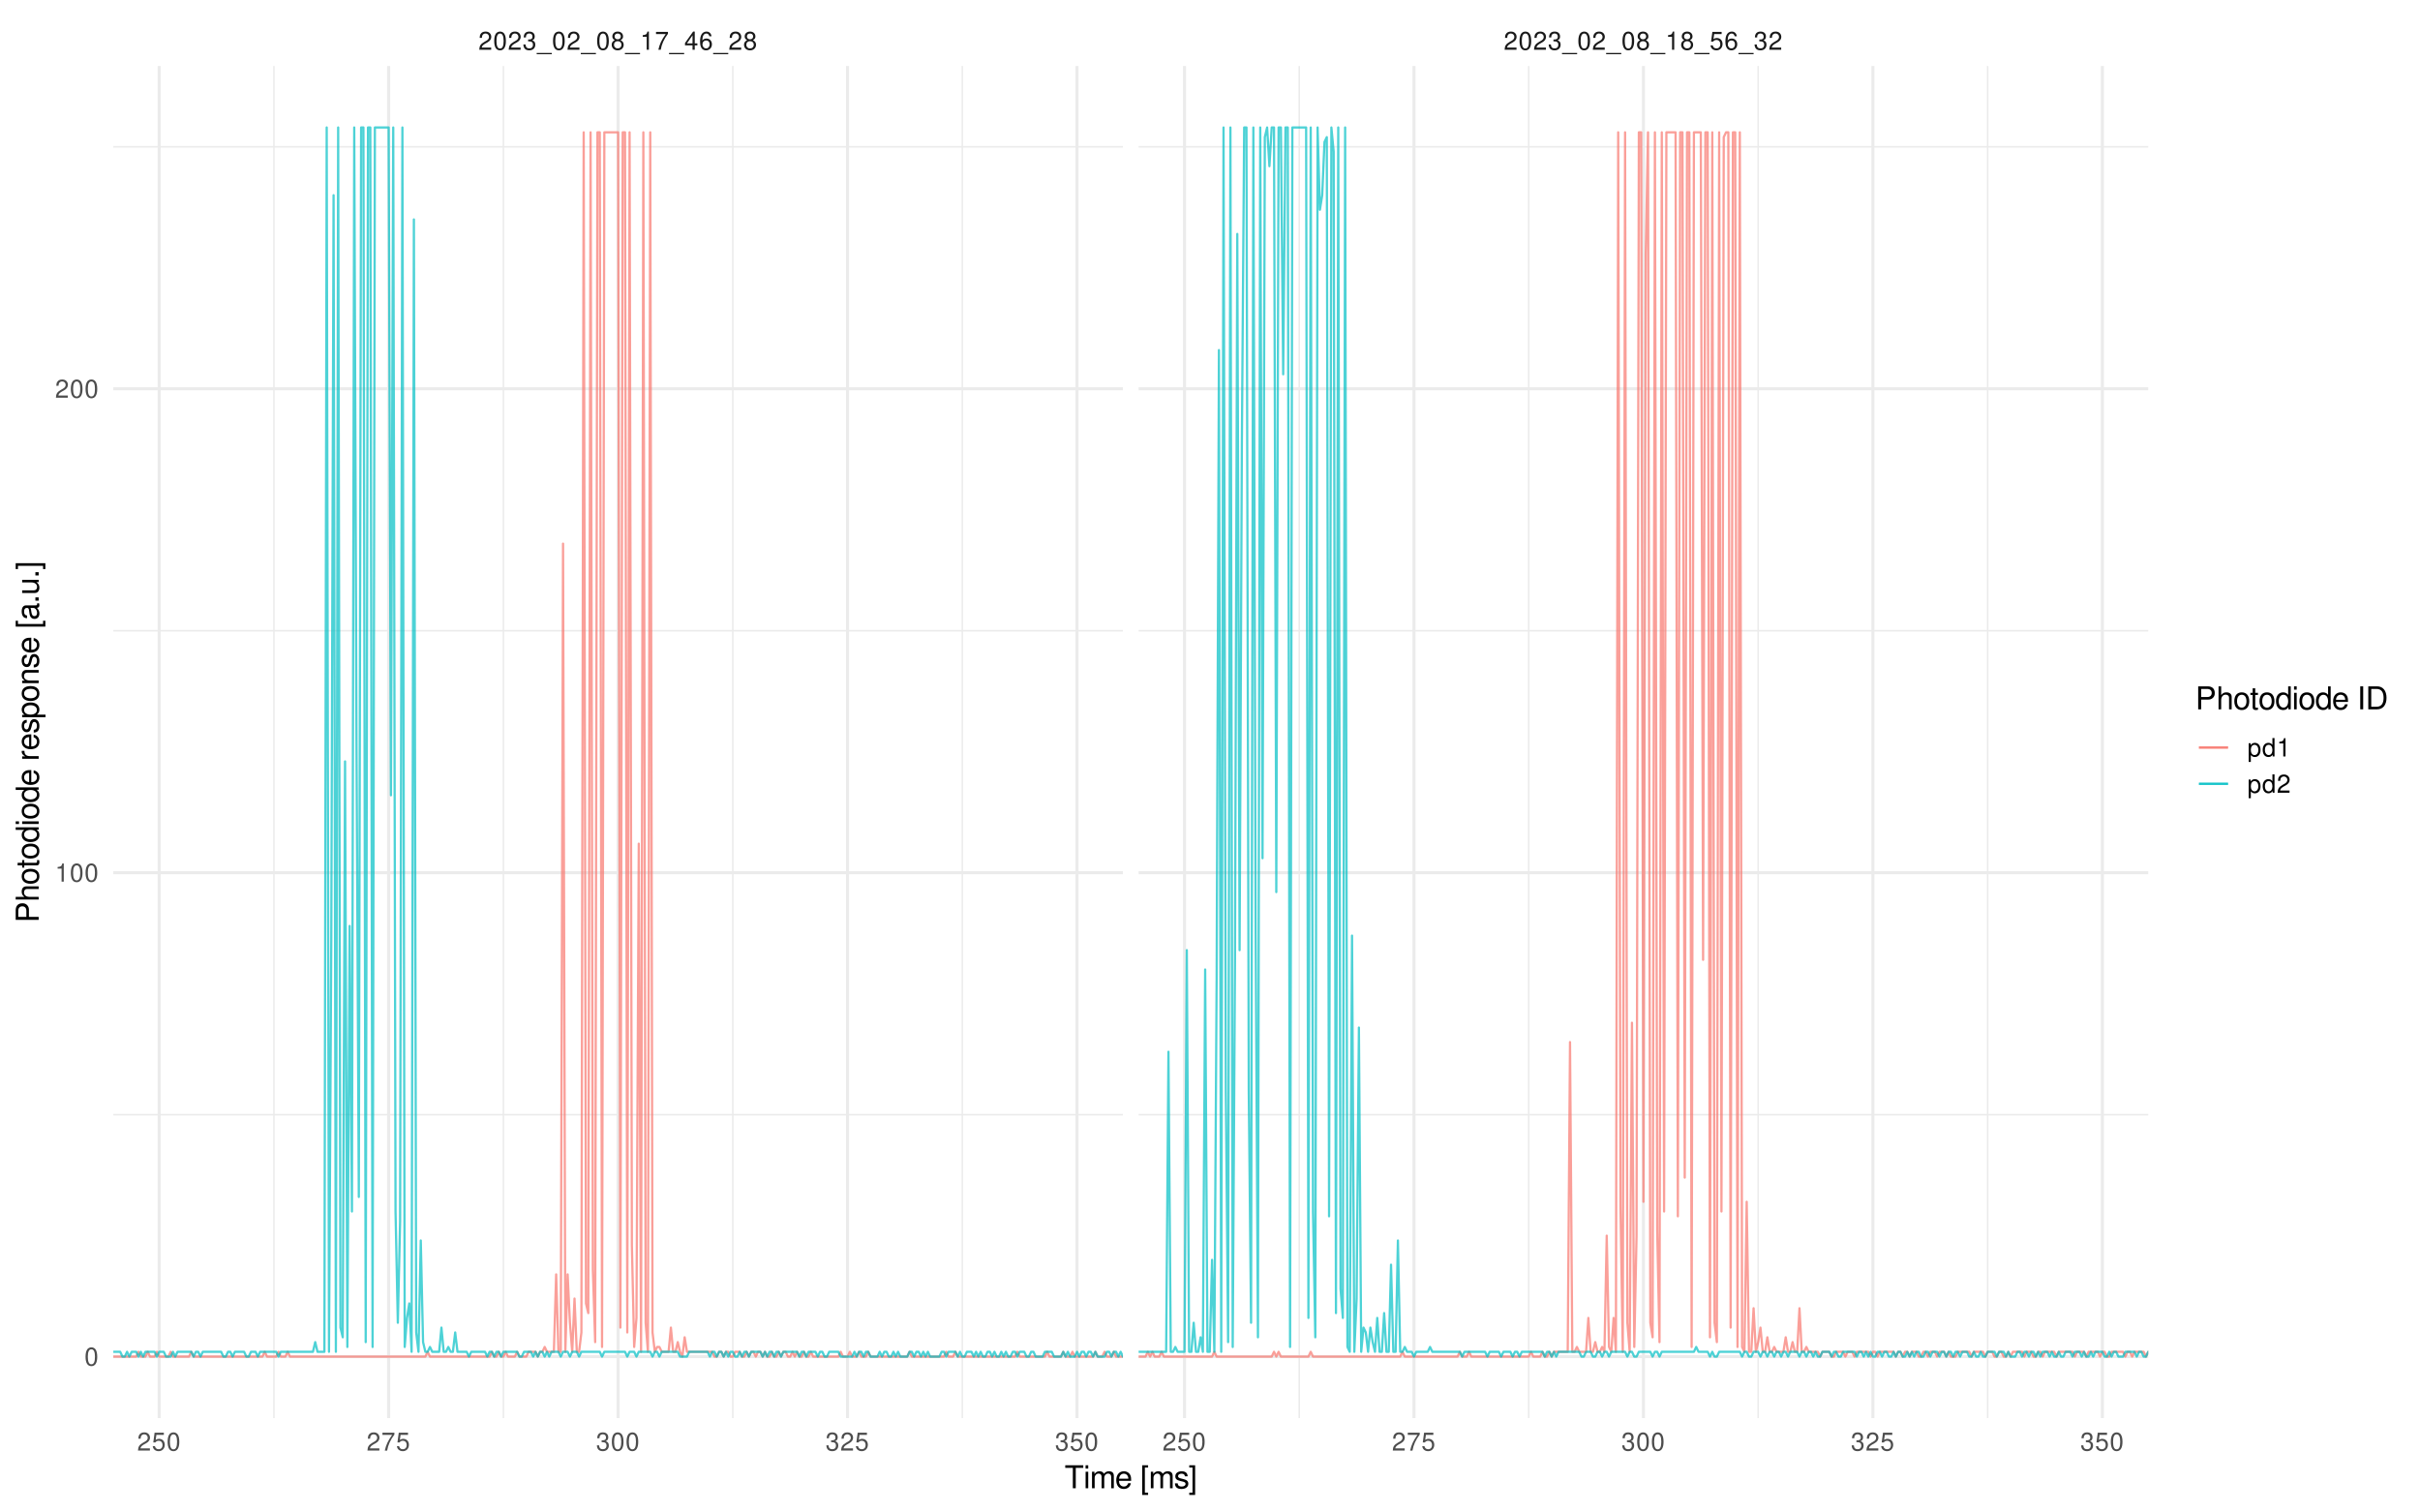 <?xml version="1.0" encoding="UTF-8"?>
<svg xmlns="http://www.w3.org/2000/svg" xmlns:xlink="http://www.w3.org/1999/xlink" width="1152pt" height="720pt" viewBox="0 0 1152 720" version="1.1">
<defs>
<g>
<symbol overflow="visible" id="glyph0-0">
<path style="stroke:none;" d=""/>
</symbol>
<symbol overflow="visible" id="glyph0-1">
<path style="stroke:none;" d="M 6.078 -1.047 L 1.594 -1.047 C 1.703 -1.766 2.094 -2.219 3.125 -2.859 L 4.328 -3.531 C 5.516 -4.188 6.125 -5.078 6.125 -6.141 C 6.125 -6.859 5.844 -7.531 5.344 -8 C 4.844 -8.453 4.219 -8.672 3.406 -8.672 C 2.328 -8.672 1.531 -8.297 1.062 -7.547 C 0.75 -7.094 0.625 -6.547 0.594 -5.672 L 1.656 -5.672 C 1.688 -6.266 1.766 -6.609 1.906 -6.906 C 2.188 -7.422 2.734 -7.75 3.375 -7.75 C 4.328 -7.75 5.047 -7.062 5.047 -6.125 C 5.047 -5.422 4.656 -4.828 3.906 -4.391 L 2.797 -3.75 C 1.016 -2.719 0.5 -1.906 0.406 -0.016 L 6.078 -0.016 Z M 6.078 -1.047 "/>
</symbol>
<symbol overflow="visible" id="glyph0-2">
<path style="stroke:none;" d="M 3.297 -8.672 C 2.516 -8.672 1.781 -8.312 1.344 -7.734 C 0.797 -6.953 0.516 -5.812 0.516 -4.203 C 0.516 -1.266 1.469 0.281 3.297 0.281 C 5.094 0.281 6.078 -1.266 6.078 -4.125 C 6.078 -5.812 5.812 -6.938 5.25 -7.734 C 4.812 -8.328 4.109 -8.672 3.297 -8.672 Z M 3.297 -7.734 C 4.438 -7.734 5 -6.578 5 -4.219 C 5 -1.75 4.453 -0.594 3.281 -0.594 C 2.156 -0.594 1.594 -1.797 1.594 -4.188 C 1.594 -6.578 2.156 -7.734 3.297 -7.734 Z M 3.297 -7.734 "/>
</symbol>
<symbol overflow="visible" id="glyph0-3">
<path style="stroke:none;" d="M 2.656 -4 L 3.234 -4 C 4.375 -4 4.984 -3.453 4.984 -2.406 C 4.984 -1.312 4.328 -0.656 3.234 -0.656 C 2.078 -0.656 1.516 -1.25 1.438 -2.516 L 0.391 -2.516 C 0.438 -1.828 0.547 -1.375 0.75 -0.984 C 1.203 -0.141 2.031 0.281 3.188 0.281 C 4.938 0.281 6.078 -0.781 6.078 -2.422 C 6.078 -3.531 5.656 -4.125 4.625 -4.484 C 5.422 -4.812 5.812 -5.406 5.812 -6.281 C 5.812 -7.781 4.844 -8.672 3.234 -8.672 C 1.516 -8.672 0.594 -7.719 0.562 -5.875 L 1.625 -5.875 C 1.625 -6.406 1.688 -6.703 1.812 -6.969 C 2.047 -7.469 2.578 -7.75 3.234 -7.75 C 4.172 -7.75 4.734 -7.188 4.734 -6.25 C 4.734 -5.641 4.531 -5.266 4.062 -5.062 C 3.766 -4.938 3.391 -4.891 2.656 -4.891 Z M 2.656 -4 "/>
</symbol>
<symbol overflow="visible" id="glyph0-4">
<path style="stroke:none;" d="M 6.938 1.516 L -0.266 1.516 L -0.266 2.109 L 6.938 2.109 Z M 6.938 1.516 "/>
</symbol>
<symbol overflow="visible" id="glyph0-5">
<path style="stroke:none;" d="M 4.688 -4.578 C 5.578 -5.109 5.859 -5.547 5.859 -6.359 C 5.859 -7.734 4.812 -8.672 3.297 -8.672 C 1.797 -8.672 0.75 -7.734 0.75 -6.375 C 0.75 -5.547 1.016 -5.125 1.891 -4.578 C 0.922 -4.078 0.438 -3.375 0.438 -2.406 C 0.438 -0.828 1.609 0.281 3.297 0.281 C 4.984 0.281 6.156 -0.828 6.156 -2.406 C 6.156 -3.375 5.672 -4.078 4.688 -4.578 Z M 3.297 -7.734 C 4.203 -7.734 4.781 -7.203 4.781 -6.344 C 4.781 -5.516 4.188 -4.984 3.297 -4.984 C 2.406 -4.984 1.828 -5.516 1.828 -6.359 C 1.828 -7.203 2.406 -7.734 3.297 -7.734 Z M 3.297 -4.094 C 4.359 -4.094 5.078 -3.391 5.078 -2.391 C 5.078 -1.344 4.375 -0.656 3.281 -0.656 C 2.25 -0.656 1.531 -1.375 1.531 -2.375 C 1.531 -3.406 2.234 -4.094 3.297 -4.094 Z M 3.297 -4.094 "/>
</symbol>
<symbol overflow="visible" id="glyph0-6">
<path style="stroke:none;" d="M 3.109 -6.188 L 3.109 0 L 4.156 0 L 4.156 -8.672 L 3.469 -8.672 C 3.094 -7.344 2.859 -7.156 1.219 -6.953 L 1.219 -6.188 Z M 3.109 -6.188 "/>
</symbol>
<symbol overflow="visible" id="glyph0-7">
<path style="stroke:none;" d="M 6.234 -8.516 L 0.547 -8.516 L 0.547 -7.469 L 5.141 -7.469 C 3.125 -4.578 2.297 -2.797 1.656 0 L 2.781 0 C 3.25 -2.719 4.312 -5.062 6.234 -7.625 Z M 6.234 -8.516 "/>
</symbol>
<symbol overflow="visible" id="glyph0-8">
<path style="stroke:none;" d="M 3.922 -2.094 L 3.922 0 L 4.984 0 L 4.984 -2.094 L 6.234 -2.094 L 6.234 -3.047 L 4.984 -3.047 L 4.984 -8.672 L 4.203 -8.672 L 0.344 -3.219 L 0.344 -2.094 Z M 3.922 -3.047 L 1.266 -3.047 L 3.922 -6.875 Z M 3.922 -3.047 "/>
</symbol>
<symbol overflow="visible" id="glyph0-9">
<path style="stroke:none;" d="M 5.969 -6.422 C 5.766 -7.844 4.859 -8.672 3.562 -8.672 C 2.625 -8.672 1.781 -8.219 1.281 -7.438 C 0.75 -6.594 0.516 -5.531 0.516 -3.953 C 0.516 -2.5 0.719 -1.578 1.234 -0.797 C 1.688 -0.094 2.438 0.281 3.375 0.281 C 4.984 0.281 6.156 -0.938 6.156 -2.625 C 6.156 -4.219 5.078 -5.359 3.547 -5.359 C 2.719 -5.359 2.047 -5.047 1.594 -4.406 C 1.609 -6.547 2.281 -7.734 3.484 -7.734 C 4.234 -7.734 4.75 -7.266 4.922 -6.422 Z M 3.422 -4.422 C 4.438 -4.422 5.078 -3.703 5.078 -2.547 C 5.078 -1.453 4.359 -0.656 3.391 -0.656 C 2.406 -0.656 1.656 -1.484 1.656 -2.594 C 1.656 -3.672 2.375 -4.422 3.422 -4.422 Z M 3.422 -4.422 "/>
</symbol>
<symbol overflow="visible" id="glyph0-10">
<path style="stroke:none;" d="M 5.719 -8.516 L 1.312 -8.516 L 0.688 -3.875 L 1.656 -3.875 C 2.141 -4.469 2.562 -4.672 3.234 -4.672 C 4.375 -4.672 5.078 -3.891 5.078 -2.625 C 5.078 -1.406 4.375 -0.656 3.219 -0.656 C 2.297 -0.656 1.734 -1.125 1.469 -2.094 L 0.422 -2.094 C 0.562 -1.391 0.688 -1.062 0.938 -0.75 C 1.422 -0.094 2.281 0.281 3.234 0.281 C 4.953 0.281 6.156 -0.969 6.156 -2.766 C 6.156 -4.453 5.047 -5.609 3.406 -5.609 C 2.812 -5.609 2.328 -5.453 1.844 -5.094 L 2.172 -7.469 L 5.719 -7.469 Z M 5.719 -8.516 "/>
</symbol>
<symbol overflow="visible" id="glyph0-11">
<path style="stroke:none;" d="M 0.641 2.609 L 1.656 2.609 L 1.656 -0.656 C 2.188 -0.016 2.766 0.281 3.594 0.281 C 5.219 0.281 6.281 -1.031 6.281 -3.031 C 6.281 -5.141 5.25 -6.469 3.578 -6.469 C 2.719 -6.469 2.047 -6.078 1.578 -5.344 L 1.578 -6.281 L 0.641 -6.281 Z M 3.406 -5.531 C 4.516 -5.531 5.234 -4.562 5.234 -3.062 C 5.234 -1.625 4.5 -0.656 3.406 -0.656 C 2.344 -0.656 1.656 -1.625 1.656 -3.094 C 1.656 -4.578 2.344 -5.531 3.406 -5.531 Z M 3.406 -5.531 "/>
</symbol>
<symbol overflow="visible" id="glyph0-12">
<path style="stroke:none;" d="M 5.938 -8.75 L 4.938 -8.75 L 4.938 -5.5 C 4.531 -6.125 3.859 -6.469 3.016 -6.469 C 1.375 -6.469 0.312 -5.156 0.312 -3.156 C 0.312 -1.031 1.344 0.281 3.047 0.281 C 3.906 0.281 4.516 -0.047 5.047 -0.828 L 5.047 0 L 5.938 0 Z M 3.188 -5.531 C 4.266 -5.531 4.938 -4.578 4.938 -3.078 C 4.938 -1.625 4.25 -0.656 3.188 -0.656 C 2.094 -0.656 1.359 -1.625 1.359 -3.094 C 1.359 -4.562 2.094 -5.531 3.188 -5.531 Z M 3.188 -5.531 "/>
</symbol>
<symbol overflow="visible" id="glyph1-0">
<path style="stroke:none;" d=""/>
</symbol>
<symbol overflow="visible" id="glyph1-1">
<path style="stroke:none;" d="M 5.312 -9.703 L 8.891 -9.703 L 8.891 -10.938 L 0.312 -10.938 L 0.312 -9.703 L 3.922 -9.703 L 3.922 0 L 5.312 0 Z M 5.312 -9.703 "/>
</symbol>
<symbol overflow="visible" id="glyph1-2">
<path style="stroke:none;" d="M 2.25 -7.859 L 1 -7.859 L 1 0 L 2.25 0 Z M 2.25 -10.938 L 0.984 -10.938 L 0.984 -9.359 L 2.25 -9.359 Z M 2.25 -10.938 "/>
</symbol>
<symbol overflow="visible" id="glyph1-3">
<path style="stroke:none;" d="M 1.047 -7.859 L 1.047 0 L 2.312 0 L 2.312 -4.938 C 2.312 -6.078 3.141 -6.984 4.156 -6.984 C 5.078 -6.984 5.609 -6.422 5.609 -5.422 L 5.609 0 L 6.875 0 L 6.875 -4.938 C 6.875 -6.078 7.688 -6.984 8.719 -6.984 C 9.625 -6.984 10.172 -6.406 10.172 -5.422 L 10.172 0 L 11.438 0 L 11.438 -5.891 C 11.438 -7.312 10.625 -8.078 9.156 -8.078 C 8.094 -8.078 7.469 -7.766 6.734 -6.891 C 6.266 -7.719 5.641 -8.078 4.625 -8.078 C 3.562 -8.078 2.859 -7.688 2.203 -6.75 L 2.203 -7.859 Z M 1.047 -7.859 "/>
</symbol>
<symbol overflow="visible" id="glyph1-4">
<path style="stroke:none;" d="M 7.688 -3.516 C 7.688 -4.703 7.609 -5.438 7.375 -6.016 C 6.875 -7.312 5.672 -8.078 4.203 -8.078 C 2.016 -8.078 0.594 -6.422 0.594 -3.828 C 0.594 -1.234 1.953 0.344 4.172 0.344 C 5.969 0.344 7.219 -0.672 7.531 -2.391 L 6.266 -2.391 C 5.922 -1.344 5.219 -0.812 4.219 -0.812 C 3.422 -0.812 2.75 -1.172 2.328 -1.828 C 2.031 -2.281 1.922 -2.734 1.906 -3.516 Z M 1.938 -4.531 C 2.047 -5.984 2.922 -6.938 4.188 -6.938 C 5.453 -6.938 6.344 -5.938 6.344 -4.531 Z M 1.938 -4.531 "/>
</symbol>
<symbol overflow="visible" id="glyph1-5">
<path style="stroke:none;" d=""/>
</symbol>
<symbol overflow="visible" id="glyph1-6">
<path style="stroke:none;" d="M 3.75 -10.938 L 0.953 -10.938 L 0.953 3.188 L 3.75 3.188 L 3.75 2.094 L 2.203 2.094 L 2.203 -9.859 L 3.75 -9.859 Z M 3.75 -10.938 "/>
</symbol>
<symbol overflow="visible" id="glyph1-7">
<path style="stroke:none;" d="M 6.562 -5.672 C 6.562 -7.219 5.531 -8.078 3.719 -8.078 C 1.891 -8.078 0.703 -7.141 0.703 -5.688 C 0.703 -4.453 1.328 -3.875 3.188 -3.422 L 4.359 -3.141 C 5.234 -2.922 5.578 -2.609 5.578 -2.062 C 5.578 -1.312 4.844 -0.812 3.75 -0.812 C 3.078 -0.812 2.5 -1 2.188 -1.328 C 2 -1.562 1.906 -1.781 1.828 -2.344 L 0.516 -2.344 C 0.562 -0.531 1.594 0.344 3.641 0.344 C 5.625 0.344 6.891 -0.625 6.891 -2.141 C 6.891 -3.312 6.219 -3.953 4.672 -4.328 L 3.469 -4.625 C 2.438 -4.859 2.016 -5.188 2.016 -5.75 C 2.016 -6.484 2.656 -6.938 3.672 -6.938 C 4.688 -6.938 5.219 -6.5 5.25 -5.672 Z M 6.562 -5.672 "/>
</symbol>
<symbol overflow="visible" id="glyph1-8">
<path style="stroke:none;" d="M 0.344 3.188 L 3.141 3.188 L 3.141 -10.938 L 0.344 -10.938 L 0.344 -9.859 L 1.891 -9.859 L 1.891 2.094 L 0.344 2.094 Z M 0.344 3.188 "/>
</symbol>
<symbol overflow="visible" id="glyph1-9">
<path style="stroke:none;" d="M 2.766 -4.641 L 6.188 -4.641 C 7.047 -4.641 7.719 -4.891 8.312 -5.422 C 8.969 -6.016 9.25 -6.719 9.25 -7.719 C 9.25 -9.781 8.047 -10.938 5.875 -10.938 L 1.359 -10.938 L 1.359 0 L 2.766 0 Z M 2.766 -5.859 L 2.766 -9.703 L 5.672 -9.703 C 7 -9.703 7.797 -8.984 7.797 -7.781 C 7.797 -6.578 7 -5.859 5.672 -5.859 Z M 2.766 -5.859 "/>
</symbol>
<symbol overflow="visible" id="glyph1-10">
<path style="stroke:none;" d="M 1.047 -10.938 L 1.047 0 L 2.297 0 L 2.297 -4.328 C 2.297 -5.938 3.141 -6.984 4.422 -6.984 C 4.844 -6.984 5.234 -6.875 5.531 -6.641 C 5.891 -6.375 6.047 -6 6.047 -5.438 L 6.047 0 L 7.297 0 L 7.297 -5.938 C 7.297 -7.266 6.344 -8.078 4.812 -8.078 C 3.703 -8.078 3.031 -7.734 2.297 -6.781 L 2.297 -10.938 Z M 1.047 -10.938 "/>
</symbol>
<symbol overflow="visible" id="glyph1-11">
<path style="stroke:none;" d="M 4.078 -8.078 C 1.859 -8.078 0.547 -6.516 0.547 -3.875 C 0.547 -1.219 1.859 0.344 4.094 0.344 C 6.312 0.344 7.656 -1.234 7.656 -3.812 C 7.656 -6.547 6.359 -8.078 4.078 -8.078 Z M 4.094 -6.938 C 5.5 -6.938 6.344 -5.781 6.344 -3.828 C 6.344 -1.969 5.469 -0.812 4.094 -0.812 C 2.703 -0.812 1.844 -1.969 1.844 -3.875 C 1.844 -5.781 2.703 -6.938 4.094 -6.938 Z M 4.094 -6.938 "/>
</symbol>
<symbol overflow="visible" id="glyph1-12">
<path style="stroke:none;" d="M 3.812 -7.859 L 2.516 -7.859 L 2.516 -10.016 L 1.281 -10.016 L 1.281 -7.859 L 0.203 -7.859 L 0.203 -6.844 L 1.281 -6.844 L 1.281 -0.906 C 1.281 -0.094 1.812 0.344 2.797 0.344 C 3.125 0.344 3.391 0.312 3.812 0.234 L 3.812 -0.812 C 3.625 -0.766 3.469 -0.75 3.203 -0.75 C 2.672 -0.75 2.516 -0.906 2.516 -1.453 L 2.516 -6.844 L 3.812 -6.844 Z M 3.812 -7.859 "/>
</symbol>
<symbol overflow="visible" id="glyph1-13">
<path style="stroke:none;" d="M 7.422 -10.938 L 6.188 -10.938 L 6.188 -6.875 C 5.656 -7.672 4.812 -8.078 3.766 -8.078 C 1.719 -8.078 0.391 -6.453 0.391 -3.938 C 0.391 -1.297 1.688 0.344 3.812 0.344 C 4.891 0.344 5.641 -0.062 6.312 -1.031 L 6.312 0 L 7.422 0 Z M 3.969 -6.922 C 5.328 -6.922 6.188 -5.734 6.188 -3.844 C 6.188 -2.031 5.312 -0.828 3.984 -0.828 C 2.609 -0.828 1.688 -2.047 1.688 -3.875 C 1.688 -5.703 2.609 -6.922 3.969 -6.922 Z M 3.969 -6.922 "/>
</symbol>
<symbol overflow="visible" id="glyph1-14">
<path style="stroke:none;" d="M 2.906 -10.938 L 1.5 -10.938 L 1.5 0 L 2.906 0 Z M 2.906 -10.938 "/>
</symbol>
<symbol overflow="visible" id="glyph1-15">
<path style="stroke:none;" d="M 1.328 0 L 5.547 0 C 8.312 0 10 -2.062 10 -5.469 C 10 -8.859 8.328 -10.938 5.547 -10.938 L 1.328 -10.938 Z M 2.734 -1.234 L 2.734 -9.703 L 5.312 -9.703 C 7.469 -9.703 8.609 -8.25 8.609 -5.453 C 8.609 -2.688 7.469 -1.234 5.312 -1.234 Z M 2.734 -1.234 "/>
</symbol>
<symbol overflow="visible" id="glyph2-0">
<path style="stroke:none;" d=""/>
</symbol>
<symbol overflow="visible" id="glyph2-1">
<path style="stroke:none;" d="M -4.641 -2.766 L -4.641 -6.188 C -4.641 -7.047 -4.891 -7.719 -5.422 -8.312 C -6.016 -8.969 -6.719 -9.25 -7.719 -9.25 C -9.781 -9.25 -10.938 -8.047 -10.938 -5.875 L -10.938 -1.359 L 0 -1.359 L 0 -2.766 Z M -5.859 -2.766 L -9.703 -2.766 L -9.703 -5.672 C -9.703 -7 -8.984 -7.797 -7.781 -7.797 C -6.578 -7.797 -5.859 -7 -5.859 -5.672 Z M -5.859 -2.766 "/>
</symbol>
<symbol overflow="visible" id="glyph2-2">
<path style="stroke:none;" d="M -10.938 -1.047 L 0 -1.047 L 0 -2.297 L -4.328 -2.297 C -5.938 -2.297 -6.984 -3.141 -6.984 -4.422 C -6.984 -4.844 -6.875 -5.234 -6.641 -5.531 C -6.375 -5.891 -6 -6.047 -5.438 -6.047 L 0 -6.047 L 0 -7.297 L -5.938 -7.297 C -7.266 -7.297 -8.078 -6.344 -8.078 -4.812 C -8.078 -3.703 -7.734 -3.031 -6.781 -2.297 L -10.938 -2.297 Z M -10.938 -1.047 "/>
</symbol>
<symbol overflow="visible" id="glyph2-3">
<path style="stroke:none;" d="M -8.078 -4.078 C -8.078 -1.859 -6.516 -0.547 -3.875 -0.547 C -1.219 -0.547 0.344 -1.859 0.344 -4.094 C 0.344 -6.312 -1.234 -7.656 -3.812 -7.656 C -6.547 -7.656 -8.078 -6.359 -8.078 -4.078 Z M -6.938 -4.094 C -6.938 -5.5 -5.781 -6.344 -3.828 -6.344 C -1.969 -6.344 -0.812 -5.469 -0.812 -4.094 C -0.812 -2.703 -1.969 -1.844 -3.875 -1.844 C -5.781 -1.844 -6.938 -2.703 -6.938 -4.094 Z M -6.938 -4.094 "/>
</symbol>
<symbol overflow="visible" id="glyph2-4">
<path style="stroke:none;" d="M -7.859 -3.812 L -7.859 -2.516 L -10.016 -2.516 L -10.016 -1.281 L -7.859 -1.281 L -7.859 -0.203 L -6.844 -0.203 L -6.844 -1.281 L -0.906 -1.281 C -0.094 -1.281 0.344 -1.812 0.344 -2.797 C 0.344 -3.125 0.312 -3.391 0.234 -3.812 L -0.812 -3.812 C -0.766 -3.625 -0.75 -3.469 -0.75 -3.203 C -0.75 -2.672 -0.906 -2.516 -1.453 -2.516 L -6.844 -2.516 L -6.844 -3.812 Z M -7.859 -3.812 "/>
</symbol>
<symbol overflow="visible" id="glyph2-5">
<path style="stroke:none;" d="M -10.938 -7.422 L -10.938 -6.188 L -6.875 -6.188 C -7.672 -5.656 -8.078 -4.812 -8.078 -3.766 C -8.078 -1.719 -6.453 -0.391 -3.938 -0.391 C -1.297 -0.391 0.344 -1.688 0.344 -3.812 C 0.344 -4.891 -0.062 -5.641 -1.031 -6.312 L 0 -6.312 L 0 -7.422 Z M -6.922 -3.969 C -6.922 -5.328 -5.734 -6.188 -3.844 -6.188 C -2.031 -6.188 -0.828 -5.312 -0.828 -3.984 C -0.828 -2.609 -2.047 -1.688 -3.875 -1.688 C -5.703 -1.688 -6.922 -2.609 -6.922 -3.969 Z M -6.922 -3.969 "/>
</symbol>
<symbol overflow="visible" id="glyph2-6">
<path style="stroke:none;" d="M -7.859 -2.25 L -7.859 -1 L 0 -1 L 0 -2.25 Z M -10.938 -2.25 L -10.938 -0.984 L -9.359 -0.984 L -9.359 -2.25 Z M -10.938 -2.25 "/>
</symbol>
<symbol overflow="visible" id="glyph2-7">
<path style="stroke:none;" d="M -3.516 -7.688 C -4.703 -7.688 -5.438 -7.609 -6.016 -7.375 C -7.312 -6.875 -8.078 -5.672 -8.078 -4.203 C -8.078 -2.016 -6.422 -0.594 -3.828 -0.594 C -1.234 -0.594 0.344 -1.953 0.344 -4.172 C 0.344 -5.969 -0.672 -7.219 -2.391 -7.531 L -2.391 -6.266 C -1.344 -5.922 -0.812 -5.219 -0.812 -4.219 C -0.812 -3.422 -1.172 -2.75 -1.828 -2.328 C -2.281 -2.031 -2.734 -1.922 -3.516 -1.906 Z M -4.531 -1.938 C -5.984 -2.047 -6.938 -2.922 -6.938 -4.188 C -6.938 -5.453 -5.938 -6.344 -4.531 -6.344 Z M -4.531 -1.938 "/>
</symbol>
<symbol overflow="visible" id="glyph2-8">
<path style="stroke:none;" d=""/>
</symbol>
<symbol overflow="visible" id="glyph2-9">
<path style="stroke:none;" d="M -7.859 -1.031 L 0 -1.031 L 0 -2.297 L -4.078 -2.297 C -5.969 -2.312 -6.812 -3.094 -6.766 -4.812 L -8.047 -4.812 C -8.062 -4.609 -8.078 -4.484 -8.078 -4.328 C -8.078 -3.531 -7.609 -2.906 -6.438 -2.188 L -7.859 -2.188 Z M -7.859 -1.031 "/>
</symbol>
<symbol overflow="visible" id="glyph2-10">
<path style="stroke:none;" d="M -5.672 -6.562 C -7.219 -6.562 -8.078 -5.531 -8.078 -3.719 C -8.078 -1.891 -7.141 -0.703 -5.688 -0.703 C -4.453 -0.703 -3.875 -1.328 -3.422 -3.188 L -3.141 -4.359 C -2.922 -5.234 -2.609 -5.578 -2.062 -5.578 C -1.312 -5.578 -0.812 -4.844 -0.812 -3.75 C -0.812 -3.078 -1 -2.5 -1.328 -2.188 C -1.562 -2 -1.781 -1.906 -2.344 -1.828 L -2.344 -0.516 C -0.531 -0.562 0.344 -1.594 0.344 -3.641 C 0.344 -5.625 -0.625 -6.891 -2.141 -6.891 C -3.312 -6.891 -3.953 -6.219 -4.328 -4.672 L -4.625 -3.469 C -4.859 -2.438 -5.188 -2.016 -5.75 -2.016 C -6.484 -2.016 -6.938 -2.656 -6.938 -3.672 C -6.938 -4.688 -6.5 -5.219 -5.672 -5.25 Z M -5.672 -6.562 "/>
</symbol>
<symbol overflow="visible" id="glyph2-11">
<path style="stroke:none;" d="M 3.266 -0.812 L 3.266 -2.062 L -0.828 -2.062 C -0.016 -2.734 0.344 -3.469 0.344 -4.484 C 0.344 -6.531 -1.297 -7.844 -3.797 -7.844 C -6.438 -7.844 -8.078 -6.562 -8.078 -4.469 C -8.078 -3.406 -7.609 -2.547 -6.672 -1.969 L -7.859 -1.969 L -7.859 -0.812 Z M -6.922 -4.266 C -6.922 -5.641 -5.703 -6.547 -3.828 -6.547 C -2.047 -6.547 -0.828 -5.625 -0.828 -4.266 C -0.828 -2.922 -2.031 -2.062 -3.875 -2.062 C -5.719 -2.062 -6.922 -2.922 -6.922 -4.266 Z M -6.922 -4.266 "/>
</symbol>
<symbol overflow="visible" id="glyph2-12">
<path style="stroke:none;" d="M -7.859 -1.047 L 0 -1.047 L 0 -2.312 L -4.328 -2.312 C -5.938 -2.312 -6.984 -3.156 -6.984 -4.438 C -6.984 -5.438 -6.391 -6.062 -5.438 -6.062 L 0 -6.062 L 0 -7.312 L -5.938 -7.312 C -7.25 -7.312 -8.078 -6.328 -8.078 -4.812 C -8.078 -3.641 -7.641 -2.891 -6.547 -2.203 L -7.859 -2.203 Z M -7.859 -1.047 "/>
</symbol>
<symbol overflow="visible" id="glyph2-13">
<path style="stroke:none;" d="M -10.938 -3.75 L -10.938 -0.953 L 3.188 -0.953 L 3.188 -3.75 L 2.094 -3.75 L 2.094 -2.203 L -9.859 -2.203 L -9.859 -3.75 Z M -10.938 -3.75 "/>
</symbol>
<symbol overflow="visible" id="glyph2-14">
<path style="stroke:none;" d="M -0.734 -8.031 C -0.703 -7.891 -0.703 -7.828 -0.703 -7.75 C -0.703 -7.312 -0.938 -7.078 -1.312 -7.078 L -5.938 -7.078 C -7.328 -7.078 -8.078 -6.062 -8.078 -4.125 C -8.078 -2.969 -7.75 -2.062 -7.172 -1.516 C -6.766 -1.156 -6.312 -1 -5.531 -0.969 L -5.531 -2.234 C -6.5 -2.344 -6.938 -2.906 -6.938 -4.078 C -6.938 -5.219 -6.516 -5.828 -5.766 -5.828 L -5.438 -5.828 C -4.891 -5.812 -4.688 -5.547 -4.562 -4.531 C -4.328 -2.766 -4.281 -2.484 -4.078 -2.016 C -3.688 -1.094 -3 -0.625 -1.984 -0.625 C -0.562 -0.625 0.344 -1.625 0.344 -3.203 C 0.344 -4.203 0 -5 -0.812 -5.875 C 0 -5.969 0.344 -6.359 0.344 -7.172 C 0.344 -7.438 0.312 -7.609 0.203 -8.031 Z M -2.469 -5.828 C -2.062 -5.828 -1.797 -5.719 -1.453 -5.344 C -0.984 -4.828 -0.75 -4.219 -0.75 -3.484 C -0.75 -2.5 -1.219 -1.938 -2.016 -1.938 C -2.828 -1.938 -3.25 -2.469 -3.453 -3.828 C -3.625 -5.156 -3.688 -5.422 -3.891 -5.828 Z M -2.469 -5.828 "/>
</symbol>
<symbol overflow="visible" id="glyph2-15">
<path style="stroke:none;" d="M -1.562 -2.859 L -1.562 -1.312 L 0 -1.312 L 0 -2.859 Z M -1.562 -2.859 "/>
</symbol>
<symbol overflow="visible" id="glyph2-16">
<path style="stroke:none;" d="M 0 -7.234 L -7.859 -7.234 L -7.859 -5.984 L -3.406 -5.984 C -1.797 -5.984 -0.75 -5.141 -0.75 -3.844 C -0.75 -2.844 -1.344 -2.219 -2.297 -2.219 L -7.859 -2.219 L -7.859 -0.969 L -1.797 -0.969 C -0.5 -0.969 0.344 -1.953 0.344 -3.484 C 0.344 -4.641 -0.062 -5.375 -1.094 -6.109 L 0 -6.109 Z M 0 -7.234 "/>
</symbol>
<symbol overflow="visible" id="glyph2-17">
<path style="stroke:none;" d="M 3.188 -0.344 L 3.188 -3.141 L -10.938 -3.141 L -10.938 -0.344 L -9.859 -0.344 L -9.859 -1.891 L 2.094 -1.891 L 2.094 -0.344 Z M 3.188 -0.344 "/>
</symbol>
</g>
<clipPath id="clip1">
  <path d="M 53.934 530 L 534.551 530 L 534.551 531 L 53.934 531 Z M 53.934 530 "/>
</clipPath>
<clipPath id="clip2">
  <path d="M 53.934 299 L 534.551 299 L 534.551 301 L 53.934 301 Z M 53.934 299 "/>
</clipPath>
<clipPath id="clip3">
  <path d="M 53.934 69 L 534.551 69 L 534.551 71 L 53.934 71 Z M 53.934 69 "/>
</clipPath>
<clipPath id="clip4">
  <path d="M 130 31.426 L 131 31.426 L 131 675.066 L 130 675.066 Z M 130 31.426 "/>
</clipPath>
<clipPath id="clip5">
  <path d="M 239 31.426 L 240 31.426 L 240 675.066 L 239 675.066 Z M 239 31.426 "/>
</clipPath>
<clipPath id="clip6">
  <path d="M 348 31.426 L 350 31.426 L 350 675.066 L 348 675.066 Z M 348 31.426 "/>
</clipPath>
<clipPath id="clip7">
  <path d="M 457 31.426 L 459 31.426 L 459 675.066 L 457 675.066 Z M 457 31.426 "/>
</clipPath>
<clipPath id="clip8">
  <path d="M 53.934 645 L 534.551 645 L 534.551 647 L 53.934 647 Z M 53.934 645 "/>
</clipPath>
<clipPath id="clip9">
  <path d="M 53.934 414 L 534.551 414 L 534.551 417 L 53.934 417 Z M 53.934 414 "/>
</clipPath>
<clipPath id="clip10">
  <path d="M 53.934 184 L 534.551 184 L 534.551 186 L 53.934 186 Z M 53.934 184 "/>
</clipPath>
<clipPath id="clip11">
  <path d="M 75 31.426 L 77 31.426 L 77 675.066 L 75 675.066 Z M 75 31.426 "/>
</clipPath>
<clipPath id="clip12">
  <path d="M 184 31.426 L 186 31.426 L 186 675.066 L 184 675.066 Z M 184 31.426 "/>
</clipPath>
<clipPath id="clip13">
  <path d="M 293 31.426 L 295 31.426 L 295 675.066 L 293 675.066 Z M 293 31.426 "/>
</clipPath>
<clipPath id="clip14">
  <path d="M 402 31.426 L 405 31.426 L 405 675.066 L 402 675.066 Z M 402 31.426 "/>
</clipPath>
<clipPath id="clip15">
  <path d="M 511 31.426 L 514 31.426 L 514 675.066 L 511 675.066 Z M 511 31.426 "/>
</clipPath>
<clipPath id="clip16">
  <path d="M 53.934 62 L 534.551 62 L 534.551 647 L 53.934 647 Z M 53.934 62 "/>
</clipPath>
<clipPath id="clip17">
  <path d="M 53.934 60 L 534.551 60 L 534.551 647 L 53.934 647 Z M 53.934 60 "/>
</clipPath>
<clipPath id="clip18">
  <path d="M 542.023 530 L 1022.641 530 L 1022.641 531 L 542.023 531 Z M 542.023 530 "/>
</clipPath>
<clipPath id="clip19">
  <path d="M 542.023 299 L 1022.641 299 L 1022.641 301 L 542.023 301 Z M 542.023 299 "/>
</clipPath>
<clipPath id="clip20">
  <path d="M 542.023 69 L 1022.641 69 L 1022.641 71 L 542.023 71 Z M 542.023 69 "/>
</clipPath>
<clipPath id="clip21">
  <path d="M 618 31.426 L 619 31.426 L 619 675.066 L 618 675.066 Z M 618 31.426 "/>
</clipPath>
<clipPath id="clip22">
  <path d="M 727 31.426 L 729 31.426 L 729 675.066 L 727 675.066 Z M 727 31.426 "/>
</clipPath>
<clipPath id="clip23">
  <path d="M 836 31.426 L 838 31.426 L 838 675.066 L 836 675.066 Z M 836 31.426 "/>
</clipPath>
<clipPath id="clip24">
  <path d="M 945 31.426 L 947 31.426 L 947 675.066 L 945 675.066 Z M 945 31.426 "/>
</clipPath>
<clipPath id="clip25">
  <path d="M 542.023 645 L 1022.641 645 L 1022.641 647 L 542.023 647 Z M 542.023 645 "/>
</clipPath>
<clipPath id="clip26">
  <path d="M 542.023 414 L 1022.641 414 L 1022.641 417 L 542.023 417 Z M 542.023 414 "/>
</clipPath>
<clipPath id="clip27">
  <path d="M 542.023 184 L 1022.641 184 L 1022.641 186 L 542.023 186 Z M 542.023 184 "/>
</clipPath>
<clipPath id="clip28">
  <path d="M 563 31.426 L 565 31.426 L 565 675.066 L 563 675.066 Z M 563 31.426 "/>
</clipPath>
<clipPath id="clip29">
  <path d="M 672 31.426 L 674 31.426 L 674 675.066 L 672 675.066 Z M 672 31.426 "/>
</clipPath>
<clipPath id="clip30">
  <path d="M 781 31.426 L 784 31.426 L 784 675.066 L 781 675.066 Z M 781 31.426 "/>
</clipPath>
<clipPath id="clip31">
  <path d="M 890 31.426 L 893 31.426 L 893 675.066 L 890 675.066 Z M 890 31.426 "/>
</clipPath>
<clipPath id="clip32">
  <path d="M 1000 31.426 L 1002 31.426 L 1002 675.066 L 1000 675.066 Z M 1000 31.426 "/>
</clipPath>
<clipPath id="clip33">
  <path d="M 542.023 62 L 1022.641 62 L 1022.641 647 L 542.023 647 Z M 542.023 62 "/>
</clipPath>
<clipPath id="clip34">
  <path d="M 542.023 60 L 1022.641 60 L 1022.641 647 L 542.023 647 Z M 542.023 60 "/>
</clipPath>
</defs>
<g id="surface31">
<rect x="0" y="0" width="1152" height="720" style="fill:rgb(100%,100%,100%);fill-opacity:1;stroke:none;"/>
<g clip-path="url(#clip1)" clip-rule="nonzero">
<path style="fill:none;stroke-width:0.727;stroke-linecap:butt;stroke-linejoin:round;stroke:rgb(92.157%,92.157%,92.157%);stroke-opacity:1;stroke-miterlimit:10;" d="M 53.934 530.629 L 534.551 530.629 "/>
</g>
<g clip-path="url(#clip2)" clip-rule="nonzero">
<path style="fill:none;stroke-width:0.727;stroke-linecap:butt;stroke-linejoin:round;stroke:rgb(92.157%,92.157%,92.157%);stroke-opacity:1;stroke-miterlimit:10;" d="M 53.934 300.262 L 534.551 300.262 "/>
</g>
<g clip-path="url(#clip3)" clip-rule="nonzero">
<path style="fill:none;stroke-width:0.727;stroke-linecap:butt;stroke-linejoin:round;stroke:rgb(92.157%,92.157%,92.157%);stroke-opacity:1;stroke-miterlimit:10;" d="M 53.934 69.898 L 534.551 69.898 "/>
</g>
<g clip-path="url(#clip4)" clip-rule="nonzero">
<path style="fill:none;stroke-width:0.727;stroke-linecap:butt;stroke-linejoin:round;stroke:rgb(92.157%,92.157%,92.157%);stroke-opacity:1;stroke-miterlimit:10;" d="M 130.395 675.066 L 130.395 31.426 "/>
</g>
<g clip-path="url(#clip5)" clip-rule="nonzero">
<path style="fill:none;stroke-width:0.727;stroke-linecap:butt;stroke-linejoin:round;stroke:rgb(92.157%,92.157%,92.157%);stroke-opacity:1;stroke-miterlimit:10;" d="M 239.625 675.066 L 239.625 31.426 "/>
</g>
<g clip-path="url(#clip6)" clip-rule="nonzero">
<path style="fill:none;stroke-width:0.727;stroke-linecap:butt;stroke-linejoin:round;stroke:rgb(92.157%,92.157%,92.157%);stroke-opacity:1;stroke-miterlimit:10;" d="M 348.855 675.066 L 348.855 31.426 "/>
</g>
<g clip-path="url(#clip7)" clip-rule="nonzero">
<path style="fill:none;stroke-width:0.727;stroke-linecap:butt;stroke-linejoin:round;stroke:rgb(92.157%,92.157%,92.157%);stroke-opacity:1;stroke-miterlimit:10;" d="M 458.09 675.066 L 458.09 31.426 "/>
</g>
<g clip-path="url(#clip8)" clip-rule="nonzero">
<path style="fill:none;stroke-width:1.455;stroke-linecap:butt;stroke-linejoin:round;stroke:rgb(92.157%,92.157%,92.157%);stroke-opacity:1;stroke-miterlimit:10;" d="M 53.934 645.812 L 534.551 645.812 "/>
</g>
<g clip-path="url(#clip9)" clip-rule="nonzero">
<path style="fill:none;stroke-width:1.455;stroke-linecap:butt;stroke-linejoin:round;stroke:rgb(92.157%,92.157%,92.157%);stroke-opacity:1;stroke-miterlimit:10;" d="M 53.934 415.445 L 534.551 415.445 "/>
</g>
<g clip-path="url(#clip10)" clip-rule="nonzero">
<path style="fill:none;stroke-width:1.455;stroke-linecap:butt;stroke-linejoin:round;stroke:rgb(92.157%,92.157%,92.157%);stroke-opacity:1;stroke-miterlimit:10;" d="M 53.934 185.082 L 534.551 185.082 "/>
</g>
<g clip-path="url(#clip11)" clip-rule="nonzero">
<path style="fill:none;stroke-width:1.455;stroke-linecap:butt;stroke-linejoin:round;stroke:rgb(92.157%,92.157%,92.157%);stroke-opacity:1;stroke-miterlimit:10;" d="M 75.777 675.066 L 75.777 31.426 "/>
</g>
<g clip-path="url(#clip12)" clip-rule="nonzero">
<path style="fill:none;stroke-width:1.455;stroke-linecap:butt;stroke-linejoin:round;stroke:rgb(92.157%,92.157%,92.157%);stroke-opacity:1;stroke-miterlimit:10;" d="M 185.012 675.066 L 185.012 31.426 "/>
</g>
<g clip-path="url(#clip13)" clip-rule="nonzero">
<path style="fill:none;stroke-width:1.455;stroke-linecap:butt;stroke-linejoin:round;stroke:rgb(92.157%,92.157%,92.157%);stroke-opacity:1;stroke-miterlimit:10;" d="M 294.242 675.066 L 294.242 31.426 "/>
</g>
<g clip-path="url(#clip14)" clip-rule="nonzero">
<path style="fill:none;stroke-width:1.455;stroke-linecap:butt;stroke-linejoin:round;stroke:rgb(92.157%,92.157%,92.157%);stroke-opacity:1;stroke-miterlimit:10;" d="M 403.473 675.066 L 403.473 31.426 "/>
</g>
<g clip-path="url(#clip15)" clip-rule="nonzero">
<path style="fill:none;stroke-width:1.455;stroke-linecap:butt;stroke-linejoin:round;stroke:rgb(92.157%,92.157%,92.157%);stroke-opacity:1;stroke-miterlimit:10;" d="M 512.703 675.066 L 512.703 31.426 "/>
</g>
<g clip-path="url(#clip16)" clip-rule="nonzero">
<path style="fill:none;stroke-width:1.067;stroke-linecap:butt;stroke-linejoin:round;stroke:rgb(97.255%,46.275%,42.745%);stroke-opacity:0.698;stroke-miterlimit:10;" d="M 0 645.812 L 18.98 645.812 L 20.07 643.508 L 21.164 645.812 L 64.855 645.812 L 65.949 643.508 L 67.039 645.812 L 69.227 645.812 L 70.316 643.508 L 71.41 645.812 L 73.594 645.812 L 74.688 643.508 L 75.777 645.812 L 80.148 645.812 L 81.242 643.508 L 82.332 645.812 L 89.98 645.812 L 91.07 643.508 L 92.164 645.812 L 124.934 645.812 L 126.027 643.508 L 127.117 645.812 L 131.488 645.812 L 132.578 643.508 L 133.672 645.812 L 135.855 645.812 L 136.949 643.508 L 138.039 645.812 L 202.488 645.812 L 203.578 643.508 L 204.672 645.812 L 233.07 645.812 L 234.164 643.508 L 235.258 645.812 L 236.348 645.812 L 237.441 643.508 L 238.535 645.812 L 239.625 645.812 L 240.719 643.508 L 241.812 645.812 L 245.086 645.812 L 246.18 643.508 L 247.273 645.812 L 250.551 645.812 L 251.641 643.508 L 254.918 643.508 L 256.012 645.812 L 257.102 643.508 L 258.195 643.508 L 259.289 641.203 L 260.379 643.508 L 263.656 643.508 L 264.75 606.648 L 265.84 643.508 L 266.934 643.508 L 268.027 258.797 L 269.117 643.508 L 270.211 606.648 L 271.305 629.684 L 272.395 643.508 L 273.488 618.168 L 274.578 643.508 L 275.672 643.508 L 276.766 634.293 L 277.855 62.988 L 278.949 620.473 L 280.043 625.078 L 281.133 62.988 L 282.227 604.344 L 283.32 638.898 L 284.41 62.988 L 285.504 62.988 L 286.594 641.203 L 287.688 62.988 L 294.242 62.988 L 295.332 631.988 L 296.426 62.988 L 297.52 62.988 L 298.609 634.293 L 299.703 62.988 L 300.797 592.828 L 301.887 641.203 L 302.98 627.383 L 304.074 401.625 L 305.164 643.508 L 306.258 62.988 L 307.348 629.684 L 308.441 643.508 L 309.535 62.988 L 310.625 634.293 L 311.719 643.508 L 312.812 641.203 L 313.902 641.203 L 314.996 643.508 L 318.273 643.508 L 319.363 631.988 L 320.457 643.508 L 321.551 643.508 L 322.641 638.898 L 323.734 643.508 L 324.828 645.812 L 325.918 636.598 L 327.012 643.508 L 339.027 643.508 L 340.117 645.812 L 341.211 645.812 L 342.305 643.508 L 343.395 643.508 L 344.488 645.812 L 345.582 643.508 L 346.672 643.508 L 347.766 645.812 L 348.855 645.812 L 349.949 643.508 L 352.133 643.508 L 353.227 645.812 L 354.32 645.812 L 355.41 643.508 L 356.504 645.812 L 357.598 643.508 L 358.688 643.508 L 359.781 645.812 L 360.871 643.508 L 361.965 643.508 L 363.059 645.812 L 364.148 643.508 L 365.242 645.812 L 366.336 645.812 L 367.426 643.508 L 368.52 645.812 L 369.609 645.812 L 370.703 643.508 L 371.797 645.812 L 372.887 643.508 L 373.98 643.508 L 375.074 645.812 L 376.164 645.812 L 377.258 643.508 L 378.352 645.812 L 379.441 643.508 L 380.535 645.812 L 381.625 645.812 L 382.719 643.508 L 383.812 645.812 L 384.902 645.812 L 385.996 643.508 L 387.09 645.812 L 399.105 645.812 L 400.195 643.508 L 401.289 645.812 L 403.473 645.812 L 404.566 643.508 L 405.656 645.812 L 407.844 645.812 L 408.934 643.508 L 410.027 645.812 L 412.211 645.812 L 413.305 643.508 L 414.395 645.812 L 431.871 645.812 L 432.965 643.508 L 434.059 645.812 L 449.352 645.812 L 450.441 643.508 L 451.535 645.812 L 453.719 645.812 L 454.812 643.508 L 455.902 645.812 L 483.211 645.812 L 484.305 643.508 L 485.395 645.812 L 497.41 645.812 L 498.504 643.508 L 499.598 645.812 L 505.059 645.812 L 506.148 643.508 L 507.242 645.812 L 509.426 645.812 L 510.52 643.508 L 511.613 645.812 L 520.352 645.812 L 521.441 643.508 L 522.535 645.812 L 524.719 645.812 L 525.812 643.508 L 526.902 645.812 L 529.09 645.812 L 530.18 643.508 L 531.273 645.812 L 568.414 645.812 L 569.504 643.508 L 570.598 645.812 L 595.719 645.812 L 596.812 643.508 L 597.906 645.812 L 600.09 645.812 L 601.18 643.508 L 602.273 645.812 L 626.305 645.812 L 627.398 643.508 L 628.488 645.812 L 630.676 645.812 L 631.766 643.508 L 632.859 645.812 L 641.598 645.812 L 642.688 643.508 L 643.781 645.812 L 645.965 645.812 L 647.059 643.508 L 648.152 645.812 L 650.336 645.812 L 651.43 643.508 L 652.52 645.812 L 675.457 645.812 L 676.551 643.508 L 677.645 645.812 L 706.043 645.812 L 707.137 643.508 L 708.227 645.812 L 712.598 645.812 L 713.691 643.508 L 714.781 645.812 L 716.965 645.812 L 718.059 643.508 L 719.152 645.812 L 721.336 645.812 L 722.43 643.508 L 723.52 645.812 L 731.168 645.812 "/>
</g>
<g clip-path="url(#clip17)" clip-rule="nonzero">
<path style="fill:none;stroke-width:1.067;stroke-linecap:butt;stroke-linejoin:round;stroke:rgb(0%,74.902%,76.863%);stroke-opacity:0.698;stroke-miterlimit:10;" d="M 0 644.371 L 0.41 643.508 L 1.5 645.812 L 2.594 645.812 L 3.688 643.508 L 9.148 643.508 L 10.242 645.812 L 11.332 643.508 L 12.426 643.508 L 13.516 645.812 L 14.609 643.508 L 15.703 645.812 L 16.793 645.812 L 17.887 643.508 L 18.98 645.812 L 20.07 643.508 L 21.164 643.508 L 22.254 645.812 L 23.348 643.508 L 24.441 645.812 L 25.531 645.812 L 26.625 643.508 L 27.719 643.508 L 28.809 645.812 L 29.902 643.508 L 30.996 643.508 L 32.086 645.812 L 33.18 645.812 L 34.27 643.508 L 35.363 645.812 L 36.457 643.508 L 37.547 645.812 L 38.641 643.508 L 39.734 645.812 L 40.824 645.812 L 41.918 643.508 L 43.008 643.508 L 44.102 645.812 L 45.195 643.508 L 57.211 643.508 L 58.301 645.812 L 59.395 645.812 L 60.488 643.508 L 61.578 645.812 L 62.672 643.508 L 64.855 643.508 L 65.949 645.812 L 67.039 643.508 L 68.133 645.812 L 69.227 643.508 L 73.594 643.508 L 74.688 645.812 L 75.777 643.508 L 77.965 643.508 L 79.055 645.812 L 81.242 645.812 L 82.332 643.508 L 83.426 645.812 L 84.516 643.508 L 91.07 643.508 L 92.164 645.812 L 93.258 643.508 L 94.348 643.508 L 95.441 645.812 L 96.531 643.508 L 105.27 643.508 L 106.363 645.812 L 107.457 645.812 L 108.547 643.508 L 109.641 643.508 L 110.734 645.812 L 111.824 643.508 L 116.195 643.508 L 117.285 645.812 L 118.379 645.812 L 119.473 643.508 L 121.656 643.508 L 122.75 645.812 L 123.84 643.508 L 131.488 643.508 L 132.578 645.812 L 133.672 643.508 L 148.965 643.508 L 150.055 638.898 L 151.148 643.508 L 154.426 643.508 L 155.52 60.684 L 156.609 643.508 L 157.703 447.695 L 158.793 92.934 L 159.887 643.508 L 160.98 60.684 L 162.07 631.988 L 163.164 636.598 L 164.258 362.461 L 165.348 641.203 L 166.441 440.785 L 167.535 576.703 L 168.625 60.684 L 169.719 355.551 L 170.809 569.789 L 171.902 60.684 L 172.996 60.684 L 174.086 638.898 L 175.18 60.684 L 176.273 60.684 L 177.363 641.203 L 178.457 60.684 L 185.012 60.684 L 186.102 378.586 L 187.195 60.684 L 188.289 576.703 L 189.379 629.684 L 190.473 581.309 L 191.562 60.684 L 192.656 641.203 L 193.75 627.383 L 194.84 620.473 L 195.934 643.508 L 197.027 104.453 L 198.117 634.293 L 199.211 643.508 L 200.301 590.523 L 201.395 638.898 L 202.488 643.508 L 203.578 643.508 L 204.672 641.203 L 205.766 643.508 L 209.043 643.508 L 210.133 631.988 L 211.227 643.508 L 212.316 643.508 L 213.41 641.203 L 214.504 643.508 L 215.594 643.508 L 216.688 634.293 L 217.781 643.508 L 222.148 643.508 L 223.242 645.812 L 224.332 643.508 L 230.887 643.508 L 231.98 645.812 L 233.07 643.508 L 234.164 643.508 L 235.258 645.812 L 236.348 643.508 L 237.441 643.508 L 238.535 645.812 L 239.625 643.508 L 246.18 643.508 L 247.273 645.812 L 248.363 645.812 L 249.457 643.508 L 252.734 643.508 L 253.824 645.812 L 254.918 643.508 L 256.012 645.812 L 257.102 643.508 L 258.195 643.508 L 259.289 645.812 L 260.379 643.508 L 261.473 645.812 L 262.566 643.508 L 265.84 643.508 L 266.934 645.812 L 268.027 643.508 L 270.211 643.508 L 271.305 645.812 L 272.395 643.508 L 274.578 643.508 L 275.672 645.812 L 276.766 643.508 L 285.504 643.508 L 286.594 645.812 L 287.688 643.508 L 297.52 643.508 L 298.609 645.812 L 299.703 643.508 L 301.887 643.508 L 302.98 645.812 L 304.074 643.508 L 309.535 643.508 L 310.625 645.812 L 311.719 643.508 L 312.812 643.508 L 313.902 645.812 L 314.996 643.508 L 322.641 643.508 L 323.734 645.812 L 327.012 645.812 L 328.102 643.508 L 336.844 643.508 L 337.934 645.812 L 339.027 643.508 L 340.117 643.508 L 341.211 645.812 L 342.305 643.508 L 343.395 643.508 L 344.488 645.812 L 345.582 643.508 L 346.672 645.812 L 347.766 643.508 L 348.855 643.508 L 349.949 645.812 L 351.043 645.812 L 352.133 643.508 L 353.227 645.812 L 354.32 643.508 L 355.41 643.508 L 356.504 645.812 L 357.598 643.508 L 361.965 643.508 L 363.059 645.812 L 364.148 643.508 L 365.242 645.812 L 366.336 643.508 L 367.426 643.508 L 368.52 645.812 L 369.609 643.508 L 370.703 643.508 L 371.797 645.812 L 372.887 643.508 L 379.441 643.508 L 380.535 645.812 L 381.625 643.508 L 382.719 643.508 L 383.812 645.812 L 384.902 643.508 L 388.18 643.508 L 389.273 645.812 L 390.363 643.508 L 391.457 643.508 L 392.551 645.812 L 393.641 645.812 L 394.734 643.508 L 399.105 643.508 L 400.195 645.812 L 405.656 645.812 L 406.75 643.508 L 407.844 645.812 L 408.934 643.508 L 410.027 643.508 L 411.117 645.812 L 412.211 643.508 L 413.305 643.508 L 414.395 645.812 L 417.672 645.812 L 418.766 643.508 L 419.859 645.812 L 420.949 643.508 L 422.043 643.508 L 423.133 645.812 L 424.227 645.812 L 425.32 643.508 L 426.41 645.812 L 427.504 643.508 L 428.598 645.812 L 431.871 645.812 L 432.965 643.508 L 434.059 643.508 L 435.148 645.812 L 436.242 643.508 L 437.336 643.508 L 438.426 645.812 L 439.52 643.508 L 440.613 645.812 L 441.703 643.508 L 442.797 645.812 L 447.164 645.812 L 448.258 643.508 L 449.352 643.508 L 450.441 645.812 L 451.535 643.508 L 454.812 643.508 L 455.902 645.812 L 456.996 643.508 L 458.09 645.812 L 459.18 645.812 L 460.273 643.508 L 462.457 643.508 L 463.551 645.812 L 464.641 643.508 L 465.734 645.812 L 466.828 643.508 L 467.918 645.812 L 469.012 645.812 L 470.105 643.508 L 471.195 643.508 L 472.289 645.812 L 473.383 643.508 L 474.473 645.812 L 475.566 645.812 L 476.656 643.508 L 477.75 645.812 L 478.844 643.508 L 479.934 645.812 L 481.027 645.812 L 482.121 643.508 L 483.211 643.508 L 484.305 645.812 L 485.395 643.508 L 487.582 643.508 L 488.672 645.812 L 489.766 645.812 L 490.859 643.508 L 491.949 643.508 L 493.043 645.812 L 496.32 645.812 L 497.41 643.508 L 500.688 643.508 L 501.781 645.812 L 505.059 645.812 L 506.148 643.508 L 507.242 645.812 L 508.336 643.508 L 509.426 645.812 L 511.613 645.812 L 512.703 643.508 L 513.797 645.812 L 514.891 643.508 L 515.98 643.508 L 517.074 645.812 L 518.164 643.508 L 519.258 643.508 L 520.352 645.812 L 521.441 643.508 L 522.535 645.812 L 525.812 645.812 L 526.902 643.508 L 527.996 643.508 L 529.09 645.812 L 530.18 643.508 L 531.273 643.508 L 532.367 645.812 L 533.457 643.508 L 534.551 645.812 L 535.645 643.508 L 537.828 643.508 L 538.918 645.812 L 540.012 643.508 L 541.105 645.812 L 542.195 643.508 L 543.289 645.812 L 544.383 645.812 L 545.473 643.508 L 546.566 643.508 L 547.656 645.812 L 548.75 643.508 L 549.844 645.812 L 550.934 645.812 L 552.027 643.508 L 555.305 643.508 L 556.398 645.812 L 557.488 643.508 L 558.582 643.508 L 559.672 645.812 L 560.766 643.508 L 561.859 643.508 L 562.949 645.812 L 564.043 643.508 L 567.32 643.508 L 568.414 645.812 L 569.504 645.812 L 570.598 643.508 L 571.688 645.812 L 574.965 645.812 L 576.059 643.508 L 582.613 643.508 L 583.703 645.812 L 584.797 643.508 L 585.891 643.508 L 586.98 645.812 L 588.074 643.508 L 589.168 643.508 L 590.258 645.812 L 591.352 643.508 L 592.441 643.508 L 593.535 645.812 L 594.629 643.508 L 595.719 645.812 L 596.812 645.812 L 597.906 643.508 L 598.996 645.812 L 600.09 643.508 L 601.18 643.508 L 602.273 645.812 L 603.367 643.508 L 604.457 643.508 L 605.551 645.812 L 606.645 643.508 L 609.922 643.508 L 611.012 645.812 L 612.105 645.812 L 613.195 643.508 L 614.289 645.812 L 617.566 645.812 L 618.66 643.508 L 619.75 643.508 L 620.844 645.812 L 621.934 643.508 L 623.027 645.812 L 624.121 645.812 L 625.211 643.508 L 626.305 645.812 L 627.398 645.812 L 628.488 643.508 L 630.676 643.508 L 631.766 645.812 L 632.859 643.508 L 633.949 643.508 L 635.043 645.812 L 636.137 643.508 L 637.227 643.508 L 638.32 645.812 L 639.414 643.508 L 640.504 645.812 L 642.688 645.812 L 643.781 643.508 L 644.875 643.508 L 645.965 645.812 L 647.059 645.812 L 648.152 643.508 L 649.242 643.508 L 650.336 645.812 L 651.43 643.508 L 652.52 645.812 L 653.613 645.812 L 654.703 643.508 L 655.797 645.812 L 656.891 645.812 L 657.98 643.508 L 659.074 643.508 L 660.168 645.812 L 661.258 643.508 L 662.352 645.812 L 663.445 643.508 L 664.535 645.812 L 665.629 645.812 L 666.719 643.508 L 671.09 643.508 L 672.184 645.812 L 673.273 643.508 L 674.367 645.812 L 678.734 645.812 L 679.828 643.508 L 680.922 645.812 L 685.289 645.812 L 686.383 643.508 L 687.473 645.812 L 688.566 643.508 L 689.66 645.812 L 690.75 643.508 L 691.844 645.812 L 692.938 645.812 L 694.027 643.508 L 695.121 643.508 L 696.211 645.812 L 697.305 643.508 L 698.398 643.508 L 699.488 645.812 L 700.582 643.508 L 701.676 645.812 L 702.766 643.508 L 706.043 643.508 L 707.137 645.812 L 708.227 645.812 L 709.32 643.508 L 710.414 643.508 L 711.504 645.812 L 712.598 643.508 L 713.691 645.812 L 714.781 645.812 L 715.875 643.508 L 716.965 645.812 L 718.059 645.812 L 719.152 643.508 L 720.242 645.812 L 721.336 643.508 L 722.43 643.508 L 723.52 645.812 L 724.613 643.508 L 725.707 643.508 L 726.797 645.812 L 731.168 645.812 "/>
</g>
<g clip-path="url(#clip18)" clip-rule="nonzero">
<path style="fill:none;stroke-width:0.727;stroke-linecap:butt;stroke-linejoin:round;stroke:rgb(92.157%,92.157%,92.157%);stroke-opacity:1;stroke-miterlimit:10;" d="M 542.023 530.629 L 1022.641 530.629 "/>
</g>
<g clip-path="url(#clip19)" clip-rule="nonzero">
<path style="fill:none;stroke-width:0.727;stroke-linecap:butt;stroke-linejoin:round;stroke:rgb(92.157%,92.157%,92.157%);stroke-opacity:1;stroke-miterlimit:10;" d="M 542.023 300.262 L 1022.641 300.262 "/>
</g>
<g clip-path="url(#clip20)" clip-rule="nonzero">
<path style="fill:none;stroke-width:0.727;stroke-linecap:butt;stroke-linejoin:round;stroke:rgb(92.157%,92.157%,92.157%);stroke-opacity:1;stroke-miterlimit:10;" d="M 542.023 69.898 L 1022.641 69.898 "/>
</g>
<g clip-path="url(#clip21)" clip-rule="nonzero">
<path style="fill:none;stroke-width:0.727;stroke-linecap:butt;stroke-linejoin:round;stroke:rgb(92.157%,92.157%,92.157%);stroke-opacity:1;stroke-miterlimit:10;" d="M 618.484 675.066 L 618.484 31.426 "/>
</g>
<g clip-path="url(#clip22)" clip-rule="nonzero">
<path style="fill:none;stroke-width:0.727;stroke-linecap:butt;stroke-linejoin:round;stroke:rgb(92.157%,92.157%,92.157%);stroke-opacity:1;stroke-miterlimit:10;" d="M 727.715 675.066 L 727.715 31.426 "/>
</g>
<g clip-path="url(#clip23)" clip-rule="nonzero">
<path style="fill:none;stroke-width:0.727;stroke-linecap:butt;stroke-linejoin:round;stroke:rgb(92.157%,92.157%,92.157%);stroke-opacity:1;stroke-miterlimit:10;" d="M 836.945 675.066 L 836.945 31.426 "/>
</g>
<g clip-path="url(#clip24)" clip-rule="nonzero">
<path style="fill:none;stroke-width:0.727;stroke-linecap:butt;stroke-linejoin:round;stroke:rgb(92.157%,92.157%,92.157%);stroke-opacity:1;stroke-miterlimit:10;" d="M 946.18 675.066 L 946.18 31.426 "/>
</g>
<g clip-path="url(#clip25)" clip-rule="nonzero">
<path style="fill:none;stroke-width:1.455;stroke-linecap:butt;stroke-linejoin:round;stroke:rgb(92.157%,92.157%,92.157%);stroke-opacity:1;stroke-miterlimit:10;" d="M 542.023 645.812 L 1022.641 645.812 "/>
</g>
<g clip-path="url(#clip26)" clip-rule="nonzero">
<path style="fill:none;stroke-width:1.455;stroke-linecap:butt;stroke-linejoin:round;stroke:rgb(92.157%,92.157%,92.157%);stroke-opacity:1;stroke-miterlimit:10;" d="M 542.023 415.445 L 1022.641 415.445 "/>
</g>
<g clip-path="url(#clip27)" clip-rule="nonzero">
<path style="fill:none;stroke-width:1.455;stroke-linecap:butt;stroke-linejoin:round;stroke:rgb(92.157%,92.157%,92.157%);stroke-opacity:1;stroke-miterlimit:10;" d="M 542.023 185.082 L 1022.641 185.082 "/>
</g>
<g clip-path="url(#clip28)" clip-rule="nonzero">
<path style="fill:none;stroke-width:1.455;stroke-linecap:butt;stroke-linejoin:round;stroke:rgb(92.157%,92.157%,92.157%);stroke-opacity:1;stroke-miterlimit:10;" d="M 563.867 675.066 L 563.867 31.426 "/>
</g>
<g clip-path="url(#clip29)" clip-rule="nonzero">
<path style="fill:none;stroke-width:1.455;stroke-linecap:butt;stroke-linejoin:round;stroke:rgb(92.157%,92.157%,92.157%);stroke-opacity:1;stroke-miterlimit:10;" d="M 673.102 675.066 L 673.102 31.426 "/>
</g>
<g clip-path="url(#clip30)" clip-rule="nonzero">
<path style="fill:none;stroke-width:1.455;stroke-linecap:butt;stroke-linejoin:round;stroke:rgb(92.157%,92.157%,92.157%);stroke-opacity:1;stroke-miterlimit:10;" d="M 782.332 675.066 L 782.332 31.426 "/>
</g>
<g clip-path="url(#clip31)" clip-rule="nonzero">
<path style="fill:none;stroke-width:1.455;stroke-linecap:butt;stroke-linejoin:round;stroke:rgb(92.157%,92.157%,92.157%);stroke-opacity:1;stroke-miterlimit:10;" d="M 891.562 675.066 L 891.562 31.426 "/>
</g>
<g clip-path="url(#clip32)" clip-rule="nonzero">
<path style="fill:none;stroke-width:1.455;stroke-linecap:butt;stroke-linejoin:round;stroke:rgb(92.157%,92.157%,92.157%);stroke-opacity:1;stroke-miterlimit:10;" d="M 1000.793 675.066 L 1000.793 31.426 "/>
</g>
<g clip-path="url(#clip33)" clip-rule="nonzero">
<path style="fill:none;stroke-width:1.067;stroke-linecap:butt;stroke-linejoin:round;stroke:rgb(97.255%,46.275%,42.745%);stroke-opacity:0.698;stroke-miterlimit:10;" d="M 345.406 645.812 L 355.238 645.812 L 356.328 643.508 L 357.422 645.812 L 359.605 645.812 L 360.699 643.508 L 361.789 645.812 L 375.992 645.812 L 377.082 643.508 L 378.176 645.812 L 380.359 645.812 L 381.453 643.508 L 382.543 645.812 L 403.297 645.812 L 404.391 643.508 L 405.484 645.812 L 430.605 645.812 L 431.699 643.508 L 432.793 645.812 L 434.977 645.812 L 436.066 643.508 L 437.16 645.812 L 501.605 645.812 L 502.699 643.508 L 503.793 645.812 L 536.562 645.812 L 537.652 643.508 L 538.746 645.812 L 545.301 645.812 L 546.391 643.508 L 547.484 645.812 L 548.578 643.508 L 549.668 645.812 L 551.852 645.812 L 552.945 643.508 L 554.039 645.812 L 576.977 645.812 L 578.07 643.508 L 579.16 645.812 L 605.375 645.812 L 606.469 643.508 L 607.562 645.812 L 608.652 643.508 L 609.746 645.812 L 622.855 645.812 L 623.945 643.508 L 625.039 645.812 L 666.547 645.812 L 667.637 643.508 L 668.73 645.812 L 693.855 645.812 L 694.945 643.508 L 696.039 645.812 L 698.223 645.812 L 699.316 643.508 L 700.406 645.812 L 727.715 645.812 L 728.809 643.508 L 729.898 645.812 L 733.176 645.812 L 734.27 643.508 L 735.363 645.812 L 736.453 645.812 L 737.547 643.508 L 738.641 645.812 L 739.73 643.508 L 746.285 643.508 L 747.379 496.074 L 748.469 643.508 L 749.562 643.508 L 750.652 641.203 L 751.746 643.508 L 755.023 643.508 L 756.117 627.383 L 757.207 643.508 L 758.301 643.508 L 759.395 638.898 L 760.484 643.508 L 761.578 643.508 L 762.668 641.203 L 763.762 643.508 L 764.855 588.219 L 765.945 641.203 L 767.039 643.508 L 768.133 627.383 L 769.223 643.508 L 770.316 62.988 L 771.406 574.398 L 772.5 643.508 L 773.594 62.988 L 774.684 629.684 L 775.777 643.508 L 776.871 486.859 L 777.961 641.203 L 779.055 588.219 L 780.148 62.988 L 781.238 62.988 L 782.332 572.094 L 783.422 120.578 L 784.516 62.988 L 785.609 629.684 L 786.699 636.598 L 787.793 62.988 L 788.887 585.914 L 789.977 638.898 L 791.07 62.988 L 792.16 576.703 L 793.254 62.988 L 797.625 62.988 L 798.715 579.004 L 799.809 62.988 L 800.902 62.988 L 801.992 560.574 L 803.086 62.988 L 804.176 62.988 L 805.27 641.203 L 806.363 62.988 L 809.641 62.988 L 810.73 456.91 L 811.824 62.988 L 812.918 62.988 L 814.008 636.598 L 815.102 62.988 L 816.191 629.684 L 817.285 638.898 L 818.379 62.988 L 819.469 576.703 L 820.562 65.289 L 821.656 62.988 L 822.746 62.988 L 823.84 631.988 L 824.93 62.988 L 826.023 62.988 L 827.117 641.203 L 828.207 62.988 L 829.301 641.203 L 830.395 643.508 L 831.484 572.094 L 832.578 643.508 L 833.672 643.508 L 834.762 622.773 L 835.855 643.508 L 836.945 638.898 L 838.039 631.988 L 839.133 643.508 L 840.223 643.508 L 841.316 636.598 L 842.41 643.508 L 843.5 643.508 L 844.594 641.203 L 845.684 643.508 L 848.961 643.508 L 850.055 636.598 L 851.148 643.508 L 852.238 643.508 L 853.332 638.898 L 854.426 643.508 L 855.516 643.508 L 856.609 622.773 L 857.699 643.508 L 858.793 643.508 L 859.887 641.203 L 860.977 643.508 L 865.348 643.508 L 866.438 645.812 L 867.531 643.508 L 870.809 643.508 L 871.902 645.812 L 872.992 645.812 L 874.086 643.508 L 877.363 643.508 L 878.453 645.812 L 879.547 643.508 L 881.73 643.508 L 882.824 645.812 L 883.918 643.508 L 889.379 643.508 L 890.469 645.812 L 891.562 643.508 L 892.656 643.508 L 893.746 645.812 L 894.84 643.508 L 901.395 643.508 L 902.484 645.812 L 903.578 643.508 L 904.672 643.508 L 905.762 645.812 L 906.855 643.508 L 907.945 643.508 L 909.039 645.812 L 910.133 643.508 L 912.316 643.508 L 913.41 645.812 L 914.5 645.812 L 915.594 643.508 L 916.688 643.508 L 917.777 645.812 L 918.871 643.508 L 921.055 643.508 L 922.148 645.812 L 923.238 643.508 L 925.426 643.508 L 926.516 645.812 L 927.609 643.508 L 928.703 645.812 L 930.887 645.812 L 931.977 643.508 L 937.441 643.508 L 938.531 645.812 L 939.625 643.508 L 943.992 643.508 L 945.086 645.812 L 946.18 643.508 L 948.363 643.508 L 949.457 645.812 L 950.547 645.812 L 951.641 643.508 L 952.73 643.508 L 953.824 645.812 L 954.918 645.812 L 956.008 643.508 L 957.102 645.812 L 958.195 643.508 L 962.562 643.508 L 963.656 645.812 L 964.746 643.508 L 966.934 643.508 L 968.023 645.812 L 969.117 645.812 L 970.211 643.508 L 971.301 643.508 L 972.395 645.812 L 973.484 643.508 L 977.855 643.508 L 978.949 645.812 L 980.039 643.508 L 986.594 643.508 L 987.688 645.812 L 988.777 643.508 L 992.055 643.508 L 993.148 645.812 L 994.238 643.508 L 998.609 643.508 L 999.703 645.812 L 1000.793 643.508 L 1001.887 643.508 L 1002.977 645.812 L 1004.07 645.812 L 1005.164 643.508 L 1010.625 643.508 L 1011.719 645.812 L 1012.809 643.508 L 1013.902 643.508 L 1014.992 645.812 L 1016.086 643.508 L 1020.457 643.508 L 1021.547 645.812 L 1022.641 643.508 L 1023.73 645.812 L 1025.918 645.812 L 1027.008 643.508 L 1029.195 643.508 L 1030.285 645.812 L 1031.379 643.508 L 1034.656 643.508 L 1035.746 645.812 L 1036.84 643.508 L 1037.934 643.508 L 1039.023 645.812 L 1040.117 643.508 L 1042.301 643.508 L 1043.395 645.812 L 1044.488 643.508 L 1046.672 643.508 L 1047.762 645.812 L 1048.855 645.812 L 1049.949 643.508 L 1051.039 645.812 L 1052.133 643.508 L 1061.965 643.508 L 1063.055 645.812 L 1064.148 643.508 L 1065.242 643.508 L 1066.332 645.812 L 1067.426 643.508 L 1071.793 643.508 L 1072.887 645.812 L 1073.98 643.508 L 1075.07 645.812 L 1076.164 645.812 L 1077.254 643.508 L 1078.348 645.812 L 1079.441 643.508 L 1082.719 643.508 L 1083.809 645.812 L 1084.902 643.508 L 1089.27 643.508 L 1090.363 645.812 L 1091.457 643.508 L 1095.824 643.508 L 1096.918 645.812 L 1098.008 643.508 L 1100.195 643.508 L 1101.285 645.812 L 1102.379 645.812 L 1103.473 643.508 L 1105.656 643.508 L 1106.75 645.812 L 1107.84 643.508 L 1108.934 645.812 L 1110.023 643.508 L 1119.855 643.508 L 1120.949 645.812 L 1122.039 643.508 L 1123.133 643.508 L 1124.227 645.812 L 1125.316 645.812 L 1126.41 643.508 L 1131.871 643.508 L 1132.965 645.812 L 1134.055 643.508 L 1136.242 643.508 L 1137.332 645.812 L 1138.426 643.508 L 1143.887 643.508 L 1144.98 645.812 L 1146.07 643.508 L 1147.164 643.508 L 1148.258 645.812 L 1149.348 643.508 L 1150.441 643.508 L 1151.531 645.812 L 1152 644.824 "/>
</g>
<g clip-path="url(#clip34)" clip-rule="nonzero">
<path style="fill:none;stroke-width:1.067;stroke-linecap:butt;stroke-linejoin:round;stroke:rgb(0%,74.902%,76.863%);stroke-opacity:0.698;stroke-miterlimit:10;" d="M 345.406 643.508 L 346.5 645.812 L 347.59 643.508 L 348.684 643.508 L 349.773 645.812 L 350.867 643.508 L 351.961 643.508 L 353.051 645.812 L 354.145 645.812 L 355.238 643.508 L 356.328 645.812 L 357.422 643.508 L 361.789 643.508 L 362.883 645.812 L 363.977 643.508 L 365.066 645.812 L 366.16 643.508 L 368.344 643.508 L 369.438 645.812 L 370.527 643.508 L 371.621 643.508 L 372.715 645.812 L 373.805 643.508 L 375.992 643.508 L 377.082 645.812 L 378.176 643.508 L 379.27 643.508 L 380.359 645.812 L 381.453 643.508 L 389.098 643.508 L 390.191 645.812 L 391.285 643.508 L 392.375 645.812 L 393.469 643.508 L 394.559 645.812 L 395.652 645.812 L 396.746 643.508 L 400.023 643.508 L 401.113 645.812 L 402.207 643.508 L 406.574 643.508 L 407.668 645.812 L 408.762 643.508 L 421.867 643.508 L 422.961 645.812 L 424.051 643.508 L 426.238 643.508 L 427.328 645.812 L 428.422 643.508 L 429.516 645.812 L 430.605 643.508 L 433.883 643.508 L 434.977 645.812 L 436.066 643.508 L 437.16 643.508 L 438.254 645.812 L 439.344 643.508 L 440.438 645.812 L 441.531 643.508 L 442.621 643.508 L 443.715 645.812 L 444.805 645.812 L 445.898 643.508 L 446.992 645.812 L 448.082 643.508 L 449.176 643.508 L 450.27 645.812 L 451.359 643.508 L 455.73 643.508 L 456.82 645.812 L 457.914 643.508 L 464.469 643.508 L 465.559 645.812 L 466.652 643.508 L 467.746 643.508 L 468.836 645.812 L 469.93 643.508 L 471.023 643.508 L 472.113 645.812 L 473.207 643.508 L 474.301 645.812 L 475.391 643.508 L 476.484 643.508 L 477.574 645.812 L 478.668 643.508 L 483.039 643.508 L 484.129 645.812 L 485.223 643.508 L 488.5 643.508 L 489.59 645.812 L 490.684 643.508 L 491.777 643.508 L 492.867 645.812 L 493.961 643.508 L 495.055 643.508 L 496.145 645.812 L 497.238 643.508 L 498.328 643.508 L 499.422 645.812 L 500.516 643.508 L 503.793 643.508 L 504.883 645.812 L 505.977 643.508 L 510.344 643.508 L 511.438 645.812 L 512.531 645.812 L 513.621 643.508 L 515.809 643.508 L 516.898 645.812 L 517.992 643.508 L 519.082 643.508 L 520.176 645.812 L 521.27 643.508 L 522.359 645.812 L 523.453 643.508 L 555.129 643.508 L 556.223 500.68 L 557.316 643.508 L 558.406 643.508 L 559.5 641.203 L 560.59 643.508 L 563.867 643.508 L 564.961 452.305 L 566.055 643.508 L 567.145 643.508 L 568.238 629.684 L 569.332 643.508 L 570.422 643.508 L 571.516 636.598 L 572.605 643.508 L 573.699 461.52 L 574.793 643.508 L 575.883 643.508 L 576.977 599.738 L 578.07 643.508 L 579.16 466.125 L 580.254 166.652 L 581.344 643.508 L 582.438 60.684 L 583.531 519.109 L 584.621 638.898 L 585.715 60.684 L 586.809 641.203 L 587.898 456.91 L 588.992 111.363 L 590.086 452.305 L 591.176 210.422 L 592.27 60.684 L 593.359 60.684 L 594.453 519.109 L 595.547 629.684 L 596.637 60.684 L 597.73 443.09 L 598.824 636.598 L 599.914 60.684 L 601.008 408.535 L 602.102 65.289 L 603.191 60.684 L 604.285 79.113 L 605.375 60.684 L 606.469 60.684 L 607.562 424.66 L 608.652 60.684 L 609.746 60.684 L 610.84 178.168 L 611.93 60.684 L 613.023 60.684 L 614.113 641.203 L 615.207 60.684 L 621.762 60.684 L 622.855 627.383 L 623.945 60.684 L 625.039 576.703 L 626.129 636.598 L 627.223 60.684 L 628.316 99.844 L 629.406 92.934 L 630.5 67.594 L 631.594 65.289 L 632.684 579.004 L 633.777 60.684 L 634.867 72.203 L 635.961 625.078 L 637.055 60.684 L 638.145 613.559 L 639.238 627.383 L 640.332 60.684 L 641.422 641.203 L 642.516 643.508 L 643.609 445.395 L 644.699 643.508 L 645.793 618.168 L 646.883 489.164 L 647.977 643.508 L 649.07 631.988 L 650.16 634.293 L 651.254 643.508 L 652.348 631.988 L 653.438 638.898 L 654.531 643.508 L 655.621 627.383 L 656.715 643.508 L 657.809 643.508 L 658.898 625.078 L 659.992 643.508 L 661.086 643.508 L 662.176 602.043 L 663.27 643.508 L 664.363 643.508 L 665.453 590.523 L 666.547 643.508 L 667.637 643.508 L 668.73 641.203 L 669.824 643.508 L 672.008 643.508 L 673.102 645.812 L 674.191 643.508 L 679.652 643.508 L 680.746 641.203 L 681.84 643.508 L 694.945 643.508 L 696.039 645.812 L 697.129 643.508 L 706.961 643.508 L 708.055 645.812 L 709.145 643.508 L 713.516 643.508 L 714.609 645.812 L 715.699 643.508 L 718.977 643.508 L 720.07 645.812 L 721.16 643.508 L 722.254 643.508 L 723.348 645.812 L 724.438 643.508 L 734.27 643.508 L 735.363 645.812 L 736.453 643.508 L 737.547 643.508 L 738.641 645.812 L 739.73 643.508 L 740.824 645.812 L 741.914 643.508 L 751.746 643.508 L 752.84 645.812 L 753.93 645.812 L 755.023 643.508 L 757.207 643.508 L 758.301 645.812 L 759.395 645.812 L 760.484 643.508 L 761.578 643.508 L 762.668 645.812 L 763.762 643.508 L 764.855 643.508 L 765.945 645.812 L 767.039 643.508 L 773.594 643.508 L 774.684 645.812 L 775.777 643.508 L 776.871 643.508 L 777.961 645.812 L 779.055 645.812 L 780.148 643.508 L 785.609 643.508 L 786.699 645.812 L 787.793 643.508 L 788.887 643.508 L 789.977 645.812 L 791.07 643.508 L 806.363 643.508 L 807.453 641.203 L 808.547 643.508 L 812.918 643.508 L 814.008 645.812 L 815.102 643.508 L 816.191 645.812 L 817.285 645.812 L 818.379 643.508 L 828.207 643.508 L 829.301 645.812 L 830.395 643.508 L 831.484 643.508 L 832.578 645.812 L 833.672 645.812 L 834.762 643.508 L 836.945 643.508 L 838.039 645.812 L 839.133 643.508 L 840.223 643.508 L 841.316 645.812 L 842.41 643.508 L 843.5 643.508 L 844.594 645.812 L 845.684 643.508 L 846.777 643.508 L 847.871 645.812 L 848.961 643.508 L 850.055 643.508 L 851.148 645.812 L 852.238 643.508 L 855.516 643.508 L 856.609 645.812 L 857.699 643.508 L 858.793 643.508 L 859.887 645.812 L 860.977 643.508 L 862.07 643.508 L 863.164 645.812 L 864.254 643.508 L 865.348 645.812 L 866.438 645.812 L 867.531 643.508 L 870.809 643.508 L 871.902 645.812 L 872.992 643.508 L 874.086 643.508 L 875.18 645.812 L 876.27 645.812 L 877.363 643.508 L 882.824 643.508 L 883.918 645.812 L 885.008 643.508 L 886.102 643.508 L 887.191 645.812 L 888.285 643.508 L 889.379 645.812 L 890.469 643.508 L 891.562 645.812 L 892.656 645.812 L 893.746 643.508 L 894.84 643.508 L 895.934 645.812 L 897.023 643.508 L 898.117 643.508 L 899.207 645.812 L 900.301 645.812 L 901.395 643.508 L 902.484 645.812 L 903.578 643.508 L 904.672 643.508 L 905.762 645.812 L 906.855 645.812 L 907.945 643.508 L 909.039 645.812 L 910.133 643.508 L 911.223 645.812 L 912.316 643.508 L 913.41 643.508 L 914.5 645.812 L 915.594 645.812 L 916.688 643.508 L 917.777 643.508 L 918.871 645.812 L 919.961 643.508 L 922.148 643.508 L 923.238 645.812 L 924.332 643.508 L 925.426 643.508 L 926.516 645.812 L 927.609 643.508 L 928.703 643.508 L 929.793 645.812 L 930.887 643.508 L 931.977 643.508 L 933.07 645.812 L 934.164 643.508 L 936.348 643.508 L 937.441 645.812 L 938.531 645.812 L 939.625 643.508 L 940.715 645.812 L 941.809 645.812 L 942.902 643.508 L 943.992 645.812 L 945.086 645.812 L 946.18 643.508 L 949.457 643.508 L 950.547 645.812 L 951.641 643.508 L 953.824 643.508 L 954.918 645.812 L 956.008 643.508 L 957.102 645.812 L 959.285 645.812 L 960.379 643.508 L 961.469 643.508 L 962.562 645.812 L 963.656 643.508 L 964.746 643.508 L 965.84 645.812 L 966.934 643.508 L 968.023 643.508 L 969.117 645.812 L 970.211 643.508 L 971.301 645.812 L 972.395 643.508 L 974.578 643.508 L 975.672 645.812 L 976.762 643.508 L 977.855 645.812 L 978.949 645.812 L 980.039 643.508 L 981.133 645.812 L 982.223 645.812 L 983.316 643.508 L 985.5 643.508 L 986.594 645.812 L 987.688 643.508 L 989.871 643.508 L 990.965 645.812 L 992.055 643.508 L 993.148 645.812 L 994.238 645.812 L 995.332 643.508 L 996.426 645.812 L 997.516 643.508 L 1000.793 643.508 L 1001.887 645.812 L 1002.977 645.812 L 1004.07 643.508 L 1005.164 645.812 L 1006.254 643.508 L 1007.348 643.508 L 1008.441 645.812 L 1010.625 645.812 L 1011.719 643.508 L 1016.086 643.508 L 1017.18 645.812 L 1018.27 643.508 L 1019.363 643.508 L 1020.457 645.812 L 1021.547 645.812 L 1022.641 643.508 L 1023.73 645.812 L 1024.824 643.508 L 1025.918 645.812 L 1027.008 643.508 L 1028.102 643.508 L 1029.195 645.812 L 1030.285 645.812 L 1031.379 643.508 L 1032.473 645.812 L 1033.562 643.508 L 1034.656 643.508 L 1035.746 645.812 L 1036.84 645.812 L 1037.934 643.508 L 1046.672 643.508 L 1047.762 645.812 L 1048.855 643.508 L 1049.949 645.812 L 1051.039 645.812 L 1052.133 643.508 L 1056.5 643.508 L 1057.594 645.812 L 1058.688 643.508 L 1059.777 645.812 L 1063.055 645.812 L 1064.148 643.508 L 1065.242 643.508 L 1066.332 645.812 L 1067.426 643.508 L 1068.516 643.508 L 1069.609 645.812 L 1070.703 643.508 L 1071.793 645.812 L 1072.887 645.812 L 1073.98 643.508 L 1080.531 643.508 L 1081.625 645.812 L 1082.719 643.508 L 1083.809 645.812 L 1088.18 645.812 L 1089.27 643.508 L 1090.363 645.812 L 1091.457 643.508 L 1098.008 643.508 L 1099.102 645.812 L 1100.195 643.508 L 1101.285 643.508 L 1102.379 645.812 L 1103.473 643.508 L 1104.562 645.812 L 1105.656 643.508 L 1106.75 643.508 L 1107.84 645.812 L 1108.934 645.812 L 1110.023 643.508 L 1116.578 643.508 L 1117.672 645.812 L 1118.762 645.812 L 1119.855 643.508 L 1125.316 643.508 L 1126.41 645.812 L 1127.504 643.508 L 1128.594 643.508 L 1129.688 645.812 L 1130.777 643.508 L 1131.871 645.812 L 1132.965 643.508 L 1134.055 645.812 L 1135.148 643.508 L 1136.242 645.812 L 1137.332 643.508 L 1138.426 645.812 L 1139.52 645.812 L 1140.609 643.508 L 1143.887 643.508 L 1144.98 645.812 L 1146.07 643.508 L 1147.164 645.812 L 1148.258 643.508 L 1149.348 643.508 L 1150.441 645.812 L 1151.531 645.812 L 1152 644.824 "/>
</g>
<g style="fill:rgb(10.196%,10.196%,10.196%);fill-opacity:1;">
  <use xlink:href="#glyph0-1" x="227.742" y="23.697"/>
  <use xlink:href="#glyph0-2" x="234.742" y="23.697"/>
  <use xlink:href="#glyph0-1" x="241.742" y="23.697"/>
  <use xlink:href="#glyph0-3" x="248.742" y="23.697"/>
  <use xlink:href="#glyph0-4" x="255.742" y="23.697"/>
  <use xlink:href="#glyph0-2" x="262.742" y="23.697"/>
  <use xlink:href="#glyph0-1" x="269.742" y="23.697"/>
  <use xlink:href="#glyph0-4" x="276.742" y="23.697"/>
  <use xlink:href="#glyph0-2" x="283.742" y="23.697"/>
  <use xlink:href="#glyph0-5" x="290.742" y="23.697"/>
  <use xlink:href="#glyph0-4" x="297.742" y="23.697"/>
  <use xlink:href="#glyph0-6" x="304.742" y="23.697"/>
  <use xlink:href="#glyph0-7" x="311.742" y="23.697"/>
  <use xlink:href="#glyph0-4" x="318.742" y="23.697"/>
  <use xlink:href="#glyph0-8" x="325.742" y="23.697"/>
  <use xlink:href="#glyph0-9" x="332.742" y="23.697"/>
  <use xlink:href="#glyph0-4" x="339.742" y="23.697"/>
  <use xlink:href="#glyph0-1" x="346.742" y="23.697"/>
  <use xlink:href="#glyph0-5" x="353.742" y="23.697"/>
</g>
<g style="fill:rgb(10.196%,10.196%,10.196%);fill-opacity:1;">
  <use xlink:href="#glyph0-1" x="715.832" y="23.697"/>
  <use xlink:href="#glyph0-2" x="722.832" y="23.697"/>
  <use xlink:href="#glyph0-1" x="729.832" y="23.697"/>
  <use xlink:href="#glyph0-3" x="736.832" y="23.697"/>
  <use xlink:href="#glyph0-4" x="743.832" y="23.697"/>
  <use xlink:href="#glyph0-2" x="750.832" y="23.697"/>
  <use xlink:href="#glyph0-1" x="757.832" y="23.697"/>
  <use xlink:href="#glyph0-4" x="764.832" y="23.697"/>
  <use xlink:href="#glyph0-2" x="771.832" y="23.697"/>
  <use xlink:href="#glyph0-5" x="778.832" y="23.697"/>
  <use xlink:href="#glyph0-4" x="785.832" y="23.697"/>
  <use xlink:href="#glyph0-6" x="792.832" y="23.697"/>
  <use xlink:href="#glyph0-5" x="799.832" y="23.697"/>
  <use xlink:href="#glyph0-4" x="806.832" y="23.697"/>
  <use xlink:href="#glyph0-10" x="813.832" y="23.697"/>
  <use xlink:href="#glyph0-9" x="820.832" y="23.697"/>
  <use xlink:href="#glyph0-4" x="827.832" y="23.697"/>
  <use xlink:href="#glyph0-3" x="834.832" y="23.697"/>
  <use xlink:href="#glyph0-1" x="841.832" y="23.697"/>
</g>
<g style="fill:rgb(30.196%,30.196%,30.196%);fill-opacity:1;">
  <use xlink:href="#glyph0-1" x="65.277" y="690.541"/>
  <use xlink:href="#glyph0-10" x="72.277" y="690.541"/>
  <use xlink:href="#glyph0-2" x="79.277" y="690.541"/>
</g>
<g style="fill:rgb(30.196%,30.196%,30.196%);fill-opacity:1;">
  <use xlink:href="#glyph0-1" x="174.512" y="690.541"/>
  <use xlink:href="#glyph0-7" x="181.512" y="690.541"/>
  <use xlink:href="#glyph0-10" x="188.512" y="690.541"/>
</g>
<g style="fill:rgb(30.196%,30.196%,30.196%);fill-opacity:1;">
  <use xlink:href="#glyph0-3" x="283.742" y="690.541"/>
  <use xlink:href="#glyph0-2" x="290.742" y="690.541"/>
  <use xlink:href="#glyph0-2" x="297.742" y="690.541"/>
</g>
<g style="fill:rgb(30.196%,30.196%,30.196%);fill-opacity:1;">
  <use xlink:href="#glyph0-3" x="392.973" y="690.541"/>
  <use xlink:href="#glyph0-1" x="399.973" y="690.541"/>
  <use xlink:href="#glyph0-10" x="406.973" y="690.541"/>
</g>
<g style="fill:rgb(30.196%,30.196%,30.196%);fill-opacity:1;">
  <use xlink:href="#glyph0-3" x="502.203" y="690.541"/>
  <use xlink:href="#glyph0-10" x="509.203" y="690.541"/>
  <use xlink:href="#glyph0-2" x="516.203" y="690.541"/>
</g>
<g style="fill:rgb(30.196%,30.196%,30.196%);fill-opacity:1;">
  <use xlink:href="#glyph0-1" x="553.367" y="690.541"/>
  <use xlink:href="#glyph0-10" x="560.367" y="690.541"/>
  <use xlink:href="#glyph0-2" x="567.367" y="690.541"/>
</g>
<g style="fill:rgb(30.196%,30.196%,30.196%);fill-opacity:1;">
  <use xlink:href="#glyph0-1" x="662.602" y="690.541"/>
  <use xlink:href="#glyph0-7" x="669.602" y="690.541"/>
  <use xlink:href="#glyph0-10" x="676.602" y="690.541"/>
</g>
<g style="fill:rgb(30.196%,30.196%,30.196%);fill-opacity:1;">
  <use xlink:href="#glyph0-3" x="771.832" y="690.541"/>
  <use xlink:href="#glyph0-2" x="778.832" y="690.541"/>
  <use xlink:href="#glyph0-2" x="785.832" y="690.541"/>
</g>
<g style="fill:rgb(30.196%,30.196%,30.196%);fill-opacity:1;">
  <use xlink:href="#glyph0-3" x="881.062" y="690.541"/>
  <use xlink:href="#glyph0-1" x="888.062" y="690.541"/>
  <use xlink:href="#glyph0-10" x="895.062" y="690.541"/>
</g>
<g style="fill:rgb(30.196%,30.196%,30.196%);fill-opacity:1;">
  <use xlink:href="#glyph0-3" x="990.293" y="690.541"/>
  <use xlink:href="#glyph0-10" x="997.293" y="690.541"/>
  <use xlink:href="#glyph0-2" x="1004.293" y="690.541"/>
</g>
<g style="fill:rgb(30.196%,30.196%,30.196%);fill-opacity:1;">
  <use xlink:href="#glyph0-2" x="40.207" y="650.061"/>
</g>
<g style="fill:rgb(30.196%,30.196%,30.196%);fill-opacity:1;">
  <use xlink:href="#glyph0-6" x="26.207" y="419.693"/>
  <use xlink:href="#glyph0-2" x="33.207" y="419.693"/>
  <use xlink:href="#glyph0-2" x="40.207" y="419.693"/>
</g>
<g style="fill:rgb(30.196%,30.196%,30.196%);fill-opacity:1;">
  <use xlink:href="#glyph0-1" x="26.207" y="189.33"/>
  <use xlink:href="#glyph0-2" x="33.207" y="189.33"/>
  <use xlink:href="#glyph0-2" x="40.207" y="189.33"/>
</g>
<g style="fill:rgb(0%,0%,0%);fill-opacity:1;">
  <use xlink:href="#glyph1-1" x="506.785" y="708.462"/>
  <use xlink:href="#glyph1-2" x="515.785" y="708.462"/>
  <use xlink:href="#glyph1-3" x="518.785" y="708.462"/>
  <use xlink:href="#glyph1-4" x="530.785" y="708.462"/>
  <use xlink:href="#glyph1-5" x="538.785" y="708.462"/>
  <use xlink:href="#glyph1-6" x="542.785" y="708.462"/>
  <use xlink:href="#glyph1-3" x="546.785" y="708.462"/>
  <use xlink:href="#glyph1-7" x="558.785" y="708.462"/>
  <use xlink:href="#glyph1-8" x="565.785" y="708.462"/>
</g>
<g style="fill:rgb(0%,0%,0%);fill-opacity:1;">
  <use xlink:href="#glyph2-1" x="18.407" y="439.246"/>
  <use xlink:href="#glyph2-2" x="18.407" y="429.246"/>
  <use xlink:href="#glyph2-3" x="18.407" y="421.246"/>
  <use xlink:href="#glyph2-4" x="18.407" y="413.246"/>
  <use xlink:href="#glyph2-3" x="18.407" y="409.246"/>
  <use xlink:href="#glyph2-5" x="18.407" y="401.246"/>
  <use xlink:href="#glyph2-6" x="18.407" y="393.246"/>
  <use xlink:href="#glyph2-3" x="18.407" y="390.246"/>
  <use xlink:href="#glyph2-5" x="18.407" y="382.246"/>
  <use xlink:href="#glyph2-7" x="18.407" y="374.246"/>
  <use xlink:href="#glyph2-8" x="18.407" y="366.246"/>
  <use xlink:href="#glyph2-9" x="18.407" y="362.246"/>
  <use xlink:href="#glyph2-7" x="18.407" y="357.246"/>
  <use xlink:href="#glyph2-10" x="18.407" y="349.246"/>
  <use xlink:href="#glyph2-11" x="18.407" y="342.246"/>
  <use xlink:href="#glyph2-3" x="18.407" y="334.246"/>
  <use xlink:href="#glyph2-12" x="18.407" y="326.246"/>
  <use xlink:href="#glyph2-10" x="18.407" y="318.246"/>
  <use xlink:href="#glyph2-7" x="18.407" y="311.246"/>
  <use xlink:href="#glyph2-8" x="18.407" y="303.246"/>
  <use xlink:href="#glyph2-13" x="18.407" y="299.246"/>
  <use xlink:href="#glyph2-14" x="18.407" y="295.246"/>
  <use xlink:href="#glyph2-15" x="18.407" y="287.246"/>
  <use xlink:href="#glyph2-16" x="18.407" y="283.246"/>
  <use xlink:href="#glyph2-15" x="18.407" y="275.246"/>
  <use xlink:href="#glyph2-17" x="18.407" y="271.246"/>
</g>
<g style="fill:rgb(0%,0%,0%);fill-opacity:1;">
  <use xlink:href="#glyph1-9" x="1045.055" y="337.665"/>
  <use xlink:href="#glyph1-10" x="1055.055" y="337.665"/>
  <use xlink:href="#glyph1-11" x="1063.055" y="337.665"/>
  <use xlink:href="#glyph1-12" x="1071.055" y="337.665"/>
  <use xlink:href="#glyph1-11" x="1075.055" y="337.665"/>
  <use xlink:href="#glyph1-13" x="1083.055" y="337.665"/>
  <use xlink:href="#glyph1-2" x="1091.055" y="337.665"/>
  <use xlink:href="#glyph1-11" x="1094.055" y="337.665"/>
  <use xlink:href="#glyph1-13" x="1102.055" y="337.665"/>
  <use xlink:href="#glyph1-4" x="1110.055" y="337.665"/>
  <use xlink:href="#glyph1-5" x="1118.055" y="337.665"/>
  <use xlink:href="#glyph1-14" x="1122.055" y="337.665"/>
  <use xlink:href="#glyph1-15" x="1126.055" y="337.665"/>
</g>
<path style="fill:none;stroke-width:1.067;stroke-linecap:butt;stroke-linejoin:round;stroke:rgb(97.255%,46.275%,42.745%);stroke-opacity:0.698;stroke-miterlimit:10;" d="M 1046.785 355.844 L 1060.609 355.844 "/>
<path style="fill:none;stroke-width:1.067;stroke-linecap:butt;stroke-linejoin:round;stroke:rgb(97.255%,46.275%,42.745%);stroke-opacity:0.698;stroke-miterlimit:10;" d="M 1046.785 355.844 L 1060.609 355.844 "/>
<path style="fill:none;stroke-width:1.067;stroke-linecap:butt;stroke-linejoin:round;stroke:rgb(0%,74.902%,76.863%);stroke-opacity:0.698;stroke-miterlimit:10;" d="M 1046.785 373.125 L 1060.609 373.125 "/>
<path style="fill:none;stroke-width:1.067;stroke-linecap:butt;stroke-linejoin:round;stroke:rgb(0%,74.902%,76.863%);stroke-opacity:0.698;stroke-miterlimit:10;" d="M 1046.785 373.125 L 1060.609 373.125 "/>
<g style="fill:rgb(0%,0%,0%);fill-opacity:1;">
  <use xlink:href="#glyph0-11" x="1069.809" y="360.092"/>
  <use xlink:href="#glyph0-12" x="1076.809" y="360.092"/>
  <use xlink:href="#glyph0-6" x="1083.809" y="360.092"/>
</g>
<g style="fill:rgb(0%,0%,0%);fill-opacity:1;">
  <use xlink:href="#glyph0-11" x="1069.809" y="377.373"/>
  <use xlink:href="#glyph0-12" x="1076.809" y="377.373"/>
  <use xlink:href="#glyph0-1" x="1083.809" y="377.373"/>
</g>
</g>
</svg>
